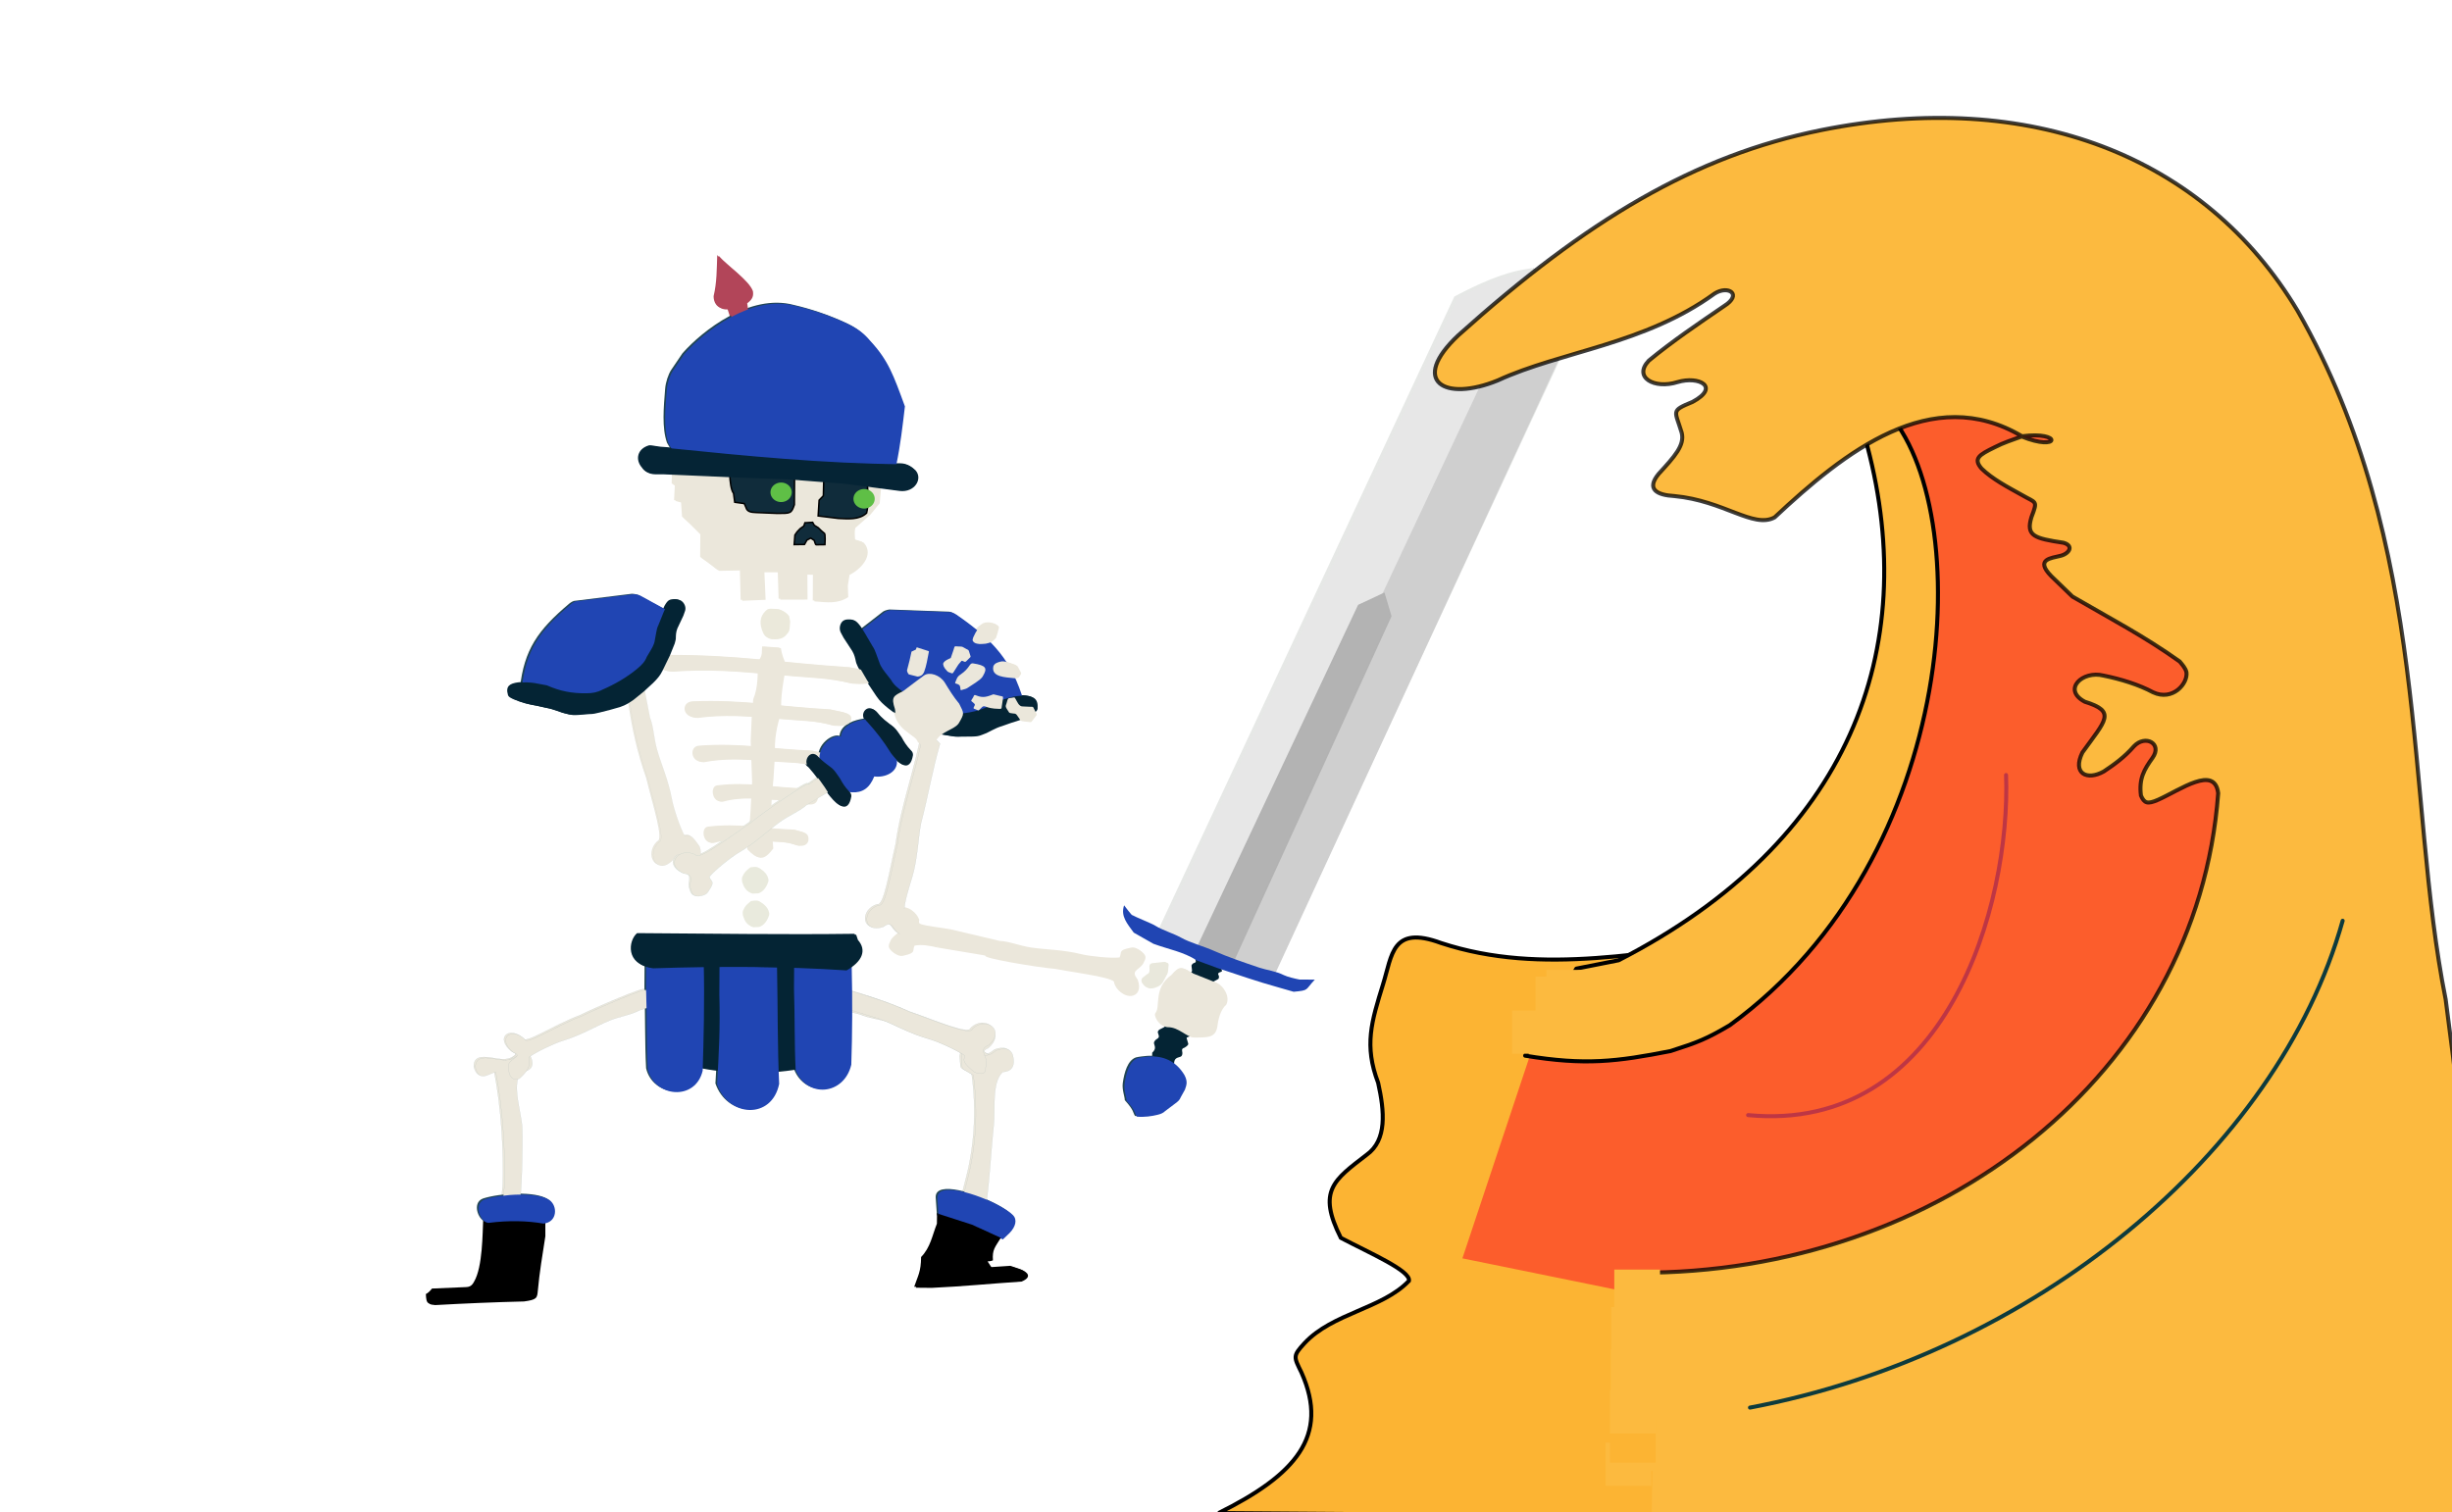 <?xml version="1.0" encoding="UTF-8" standalone="no"?>
<!-- Created with Inkscape (http://www.inkscape.org/) -->

<svg
   width="1613"
   height="995"
   viewBox="0 0 1613 995"
   version="1.1"
   id="SVGRoot"
   sodipodi:docname="j.svg"
   inkscape:version="1.1.2 (0a00cf5339, 2022-02-04)"
   inkscape:export-filename="/home/ciro/Desktop/david/Enemi/DefensaEnemigo/1.png"
   inkscape:export-xdpi="96"
   inkscape:export-ydpi="96"
   xmlns:inkscape="http://www.inkscape.org/namespaces/inkscape"
   xmlns:sodipodi="http://sodipodi.sourceforge.net/DTD/sodipodi-0.dtd"
   xmlns="http://www.w3.org/2000/svg"
   xmlns:svg="http://www.w3.org/2000/svg">
  <sodipodi:namedview
     id="namedview1048"
     pagecolor="#505050"
     bordercolor="#eeeeee"
     borderopacity="1"
     inkscape:pageshadow="0"
     inkscape:pageopacity="0"
     inkscape:pagecheckerboard="0"
     inkscape:document-units="px"
     showgrid="false"
     inkscape:zoom="0.91912893"
     inkscape:cx="1143.474"
     inkscape:cy="569.56101"
     inkscape:window-width="1920"
     inkscape:window-height="994"
     inkscape:window-x="0"
     inkscape:window-y="31"
     inkscape:window-maximized="1"
     inkscape:current-layer="layer1"
     inkscape:snap-global="false" />
  <defs
     id="defs1043" />
  <g
     inkscape:label="Capa 1"
     inkscape:groupmode="layer"
     id="layer1"
     transform="translate(269.771,104.785)">
    <path
       style="fill:#fcb433;fill-opacity:1;stroke:#000000;stroke-width:2.652;stroke-linecap:butt;stroke-linejoin:miter;stroke-miterlimit:4;stroke-dasharray:none;stroke-opacity:1"
       d="m 531.829,890.821 c 50.442,-25.083 73.219,-50.603 54.532,-92.501 -5.045,-10.306 -5.803,-10.809 2.001,-19.275 18.468,-19.862 51.216,-22.631 68.726,-41.038 1.209,-6.598 -25.343,-18.061 -44.817,-28.284 -15.658,-30.988 -4.536,-38.063 16.994,-54.664 13.547,-9.696 11.688,-28.617 7.545,-47.36 -9.345,-24.571 -4.39,-40.152 3.2,-64.752 6.065,-19.299 5.74,-39.201 38.151,-27.242 67.265,22.082 135.228,4.994 207.688,-2.13 63.453,-4.012 122.948,-22.143 179.982,-8.809 36.864,18.078 71.804,12.493 109.401,3.163 34.079,-13.247 51.166,-9.649 77.962,3.726 20.713,13.21 50.344,9.968 77.106,7.151 0.618,20.899 -1.073,66.398 0.64,85.436 1.199,99.599 13.079,186.099 12.909,292.478 z"
       id="path2309-6-8"
       sodipodi:nodetypes="ccccccccccccccccc" />
    <g
       id="g1307"
       transform="translate(-37.282,-0.94)">
      <g
         id="g187417"
         inkscape:transform-center-x="-14.496091"
         inkscape:transform-center-y="-61.254898"
         transform="matrix(-1,0,0,1,818.555,-0.693)">
        <path
           style="fill:#ebe7db;fill-opacity:1;stroke:#ebe7db;stroke-width:1px;stroke-linecap:butt;stroke-linejoin:miter;stroke-opacity:1"
           d="m 521.408,290.269 16.966,0.042 0.546,-17.967 10.875,-0.056 -0.785,18.136 14.34,0.604 0.477,-19.979 15.045,0.293 5.485,-4.234 5.604,-4.038 -0.127,-14.832 7.034,-7.018 5.014,-4.681 0.702,-9.796 4.517,-1.226 -0.494,-9.556 2.076,-1.283 -0.256,-9.76 -1.504,-15.982 -12.619,-14.288 -21.729,-7.644 -24.779,0.099 -30.027,0.154 -24.353,9.675 -15.144,8.626 -6.397,5.647 0.789,14.244 0.25,10.375 0.997,11.356 5.969,7.288 10.105,8.941 c 0.602,2.834 0.33,5.607 0.129,8.46 l -5.935,1.909 c -6.773,7.805 2.479,16.978 9.546,20.38 l 1.182,7.295 -0.25,7.425 c 6.794,4.298 13.554,3.173 21.231,2.595 l -0.108,-17.523 5.733,-0.118 z"
           id="path175894"
           sodipodi:nodetypes="cccccccccccccccccccccccccccccccccccccccc" />
        <path
           style="fill:#102c3b;fill-opacity:1;stroke:#000000;stroke-width:1px;stroke-linecap:butt;stroke-linejoin:miter;stroke-opacity:1"
           d="m 529.473,210.566 0.102,17.741 c 2.019,5.833 2.346,5.726 11.136,5.747 l 14.119,-0.583 c 3.287,-0.13 5.808,-0.493 6.553,-3.287 l 1.145,-2.598 6.274,-0.878 0.778,-5.864 c 1.714,-2.279 2.294,-7.711 2.517,-12.415 z"
           id="path177634"
           sodipodi:nodetypes="cccccccccc" />
        <path
           style="fill:#102c3b;fill-opacity:1;stroke:#000000;stroke-width:1px;stroke-linecap:butt;stroke-linejoin:miter;stroke-opacity:1"
           d="m 482.07,233.829 c 4.959,4.633 12.28,3.768 18.597,3.506 l 13.262,-1.619 -0.64,-10.371 -2.786,-2.906 -0.239,-9.753 -18.272,-0.473 c -4.467,0.284 -7.565,1.894 -10.539,3.551 -0.062,6.435 -0.924,11.84 0.616,18.064 z"
           id="path177638"
           sodipodi:nodetypes="ccccccccc" />
        <path
           style="fill:#5fbf46;fill-opacity:1;stroke:none;stroke-width:0.1;stroke-linecap:round;stroke-linejoin:round;stroke-miterlimit:4;stroke-dasharray:none;stroke-opacity:1;paint-order:stroke markers fill"
           id="path183547"
           sodipodi:type="arc"
           sodipodi:cx="538.29047"
           sodipodi:cy="220.16916"
           sodipodi:rx="6.9897614"
           sodipodi:ry="6.4238434"
           sodipodi:start="6.1987812"
           sodipodi:end="6.17775"
           sodipodi:open="true"
           sodipodi:arc-type="chord"
           d="m 545.255,219.628 a 6.99,6.424 0 0 1 -6.339,6.94 6.99,6.424 0 0 1 -7.584,-5.789 6.99,6.424 0 0 1 6.259,-7 6.99,6.424 0 0 1 7.65,5.716 z" />
        <path
           style="fill:#5fbf46;fill-opacity:1;stroke:none;stroke-width:0.1;stroke-linecap:round;stroke-linejoin:round;stroke-miterlimit:4;stroke-dasharray:none;stroke-opacity:1;paint-order:stroke markers fill"
           id="path183547-7"
           sodipodi:type="arc"
           sodipodi:cx="483.70508"
           sodipodi:cy="224.44733"
           sodipodi:rx="6.9897614"
           sodipodi:ry="6.4238434"
           sodipodi:start="6.1987812"
           sodipodi:end="6.17775"
           sodipodi:open="true"
           sodipodi:arc-type="chord"
           d="m 490.67,223.906 a 6.99,6.424 0 0 1 -6.339,6.94 6.99,6.424 0 0 1 -7.584,-5.789 6.99,6.424 0 0 1 6.259,-7 6.99,6.424 0 0 1 7.65,5.716 z" />
        <path
           style="fill:#102c3b;fill-opacity:1;stroke:#000000;stroke-width:1px;stroke-linecap:butt;stroke-linejoin:miter;stroke-opacity:1"
           d="m 509.506,247.451 2.282,-1.927 2.078,-2.043 2.624,-1.635 1.088,-1.927 5.06,0.294 0.688,2.128 2.479,1.773 1.958,2.07 1.45,2.1 0.485,6.297 -6.776,-0.094 -1.608,-2.877 -2.522,-1.296 -2.296,1.521 c 0,0 -0.789,2.86 -1.193,2.857 -0.931,-0.006 -5.834,-0.078 -5.834,-0.078 -0.221,-2.91 -0.151,-4.259 0.039,-7.163 z"
           id="path185117"
           sodipodi:nodetypes="cccccccccccccccscc" />
      </g>
      <path
         style="fill:#ebe7db;fill-opacity:1;stroke:#a7b5b5;stroke-width:0.1;stroke-linecap:butt;stroke-linejoin:miter;stroke-miterlimit:4;stroke-dasharray:none;stroke-opacity:1"
         d="m 327.341,550.931 c -2.91,-3.007 32.482,9.529 43.12,13.928 18.005,5.377 37.202,16.811 38.111,12.397 8.357,-7.957 18.497,-1.339 7.885,7.963 -8.132,3.405 6.059,3.559 3.381,10.402 0.551,4.043 -2.335,7.822 -6.652,6.126 -7.596,-5.737 -7.565,-9.668 -6.78,-12.885 -4.314,-2.945 -17.246,-8.018 -22.96,-9.362 -12.022,-2.828 -21.823,-7.904 -30.997,-10.996 -7.233,-2.438 -14.33,-2.835 -20.077,-5.479 l -32.019,-7.914 -3.602,-13.882 z"
         id="path1168-3"
         sodipodi:nodetypes="cccccccsscccc"
         inkscape:transform-center-x="-53.492885"
         inkscape:transform-center-y="24.240348" />
      <path
         style="fill:#ebe7db;fill-opacity:1;stroke:#a7b5b5;stroke-width:0.05;stroke-linecap:butt;stroke-linejoin:miter;stroke-miterlimit:4;stroke-dasharray:none;stroke-opacity:1"
         d="m 192.621,407.909 c 4.656,18.981 11.902,41.079 7.259,41.836 -8.717,8.36 -0.99,22.246 9.246,11.595 3.968,-8.321 6.917,1.24 14.179,-1.254 4.179,0.748 4.884,-2.913 3.343,-7.481 -5.574,-8.157 -6.288,-7.476 -9.677,-6.797 -2.84,-4.619 -7.444,-18.305 -8.545,-24.313 -2.315,-12.641 -7.087,-23.066 -9.826,-32.752 -2.16,-7.637 -2.202,-15.044 -4.654,-21.143 l -6.565,-33.684 -14.26,-4.348 7.922,30.072 c 2.491,16.737 5.835,31.942 11.576,48.27 z"
         id="path1168-3-6-3"
         sodipodi:nodetypes="ccccccssccccc" />
      <path
         style="fill:#ebe7db;fill-opacity:1;stroke:#a6b4b5;stroke-width:0.1;stroke-linecap:butt;stroke-linejoin:miter;stroke-miterlimit:4;stroke-dasharray:none;stroke-opacity:0.94"
         d="m 414.907,685.461 c 1.206,4.305 3.814,-37.412 5.236,-49.625 1.116,-10.429 -1.51,-27.752 5.811,-34.912 5.582,-0.255 8.6,-3.511 6.735,-11.015 -1.881,-5.891 -7.853,-4.248 -10.892,-3.206 -7.07,5.717 -8.768,2.37 -16.155,1.193 -4.2,-0.619 -6.232,-1.651 -6.887,3.257 1.28,10.108 -1.38,5.862 7.978,11.866 3.298,24.421 1.594,47.994 -3.985,69.104 l -5.198,20.436 13.152,13.53 z"
         id="path1168-7-0"
         sodipodi:nodetypes="cccccccccccc"
         inkscape:transform-center-x="-0.4104852"
         inkscape:transform-center-y="50.982194" />
      <path
         style="fill:#ebe7db;fill-opacity:1;stroke:#a7b5b5;stroke-width:0.1;stroke-linecap:butt;stroke-linejoin:miter;stroke-miterlimit:4;stroke-dasharray:none;stroke-opacity:1"
         d="m 365.188,561.529 c 18.459,6.417 39.837,15.807 40.875,10.987 8.804,-8.495 22.038,0.743 10.877,10.651 -8.468,3.505 0.793,7.372 -2.125,14.807 0.478,4.453 -3.183,4.901 -7.599,2.916 -7.71,-6.515 -6.992,-7.211 -6.109,-10.719 -4.385,-3.356 -17.617,-9.295 -23.484,-10.933 -12.343,-3.448 -22.343,-9.3 -31.741,-12.956 -17.989,-5.674 -34.666,-10.699 -53.461,-16.191 l -3.405,-15.341 c 25.079,10.705 51.309,15.348 76.173,26.781 z"
         id="path1168-3-6-6"
         sodipodi:nodetypes="ccccccscccc"
         inkscape:transform-center-x="-62.74859"
         inkscape:transform-center-y="25.898264" />
      <path
         style="fill:#204554;fill-opacity:1;stroke:none;stroke-width:1px;stroke-linecap:butt;stroke-linejoin:miter;stroke-opacity:1"
         d="m 383.857,695.812 -0.825,-11.89 c -0.035,-2.905 1.682,-4.503 4.505,-5.103 11.021,-2.341 37.712,8.922 45.205,16.247 2.97,2.903 1.864,7.641 -2.158,11.764 l -4.45,4.256 -17.946,-8.371 -11.09,-2.936 z"
         id="path19826-1"
         sodipodi:nodetypes="ccssccccc" />
      <path
         style="fill:#000000;fill-opacity:1;stroke:none;stroke-width:1px;stroke-linecap:butt;stroke-linejoin:miter;stroke-opacity:1"
         d="m 383.913,694.311 -0.074,7.028 c -3.045,7.553 -4.197,15.638 -10.404,21.927 -0.072,9.853 -2.15,12.425 -4.542,19.591 l 10.456,0.095 c 20.59,-0.929 38.551,-2.777 59.114,-4.138 7.577,-3.172 3.407,-6.562 -0.53,-7.802 l -5.8,-1.947 -13.162,0.883 -2.887,-4.421 c 0,0 2.402,-0.047 3.514,-0.686 -0.528,-7.081 1.398,-8.628 5.189,-14.783 l -18.726,-8.606 z"
         id="path24776-5"
         sodipodi:nodetypes="cccccccccccccc" />
      <path
         style="fill:#ebe7db;fill-opacity:1;stroke:#a6b4b5;stroke-width:0.1;stroke-linecap:butt;stroke-linejoin:miter;stroke-miterlimit:4;stroke-dasharray:none;stroke-opacity:0.94"
         d="m 107.755,685.774 c 1.785,4.004 2.584,-35.598 2.234,-47.741 -0.395,-10.354 -7.167,-28.513 -1.06,-36.682 5.396,-1.151 9.626,-3.129 6.746,-10.147 -2.667,-5.443 -5.488,-3.334 -8.297,-1.826 -6.068,6.72 -14.225,2.247 -21.581,2.294 -4.175,0.075 -6.682,1.497 -6.622,6.391 2.681,9.653 8.132,4.172 13.338,2.839 4.73,23.501 6.472,54.026 5.702,75.339 l -2.156,20.776 14.72,11.072 z"
         id="path1168-9"
         sodipodi:nodetypes="cccccccccccc"
         inkscape:transform-center-x="0.99156498"
         inkscape:transform-center-y="56.906933" />
      <path
         style="fill:#ebe7db;fill-opacity:1;stroke:#a7b5b5;stroke-width:0.1;stroke-linecap:butt;stroke-linejoin:miter;stroke-miterlimit:4;stroke-dasharray:none;stroke-opacity:1"
         d="m 191.276,547.392 c 2.75,-3.315 -31.966,11.67 -42.368,16.839 -17.714,6.569 -36.3,19.582 -37.442,14.974 -8.774,-7.968 -18.561,-0.485 -7.462,8.787 8.308,3.181 -5.869,4.055 -2.831,11.133 -0.338,4.288 2.748,8.127 6.972,6.123 7.29,-6.427 7.052,-10.569 6.097,-13.92 4.156,-3.32 16.816,-9.315 22.457,-11.017 11.868,-3.582 21.398,-9.424 30.405,-13.142 7.102,-2.932 14.175,-3.705 19.78,-6.78 l 31.589,-9.945 2.868,-14.812 z"
         id="path1168-3-4"
         sodipodi:nodetypes="cccccccsscccc"
         inkscape:transform-center-x="52.840166"
         inkscape:transform-center-y="28.08526" />
      <path
         style="fill:#000000;fill-opacity:1;stroke:none;stroke-width:1px;stroke-linecap:butt;stroke-linejoin:miter;stroke-opacity:1"
         d="m 85.393,697.909 c -0.479,9.656 -0.322,31.865 -6.011,41.559 -1.404,2.653 -2.804,3.537 -5.555,3.602 l -22.136,0.947 c -1.341,1.707 -2.685,2.99 -4.034,3.626 0.283,6.445 1.213,6.238 5.075,6.642 19.468,-1.092 38.914,-1.924 58.44,-2.391 8.601,-1.177 8.597,-2.279 9.067,-7.29 1.053,-11.744 2.989,-23.098 4.929,-35.622 l 3.2e-4,-10.488 -18.384,-0.321 -17.388,0.728 z"
         id="path31520-9"
         sodipodi:nodetypes="ccccccccccccc" />
      <path
         style="fill:#204554;fill-opacity:1;stroke:none;stroke-width:1px;stroke-linecap:butt;stroke-linejoin:miter;stroke-opacity:1"
         d="m 123.906,700.654 c 9.231,-0.837 9.48,-11.642 3.96,-15.457 -8.106,-5.391 -31.014,-4.076 -42.521,-0.471 -8.086,2.878 -2.687,15.843 2.706,15.444 12.9,-1.663 25.379,-1.358 35.855,0.484 z"
         id="path19826-5-0"
         sodipodi:nodetypes="ccccc" />
      <g
         id="g43529"
         transform="matrix(-1,0,0,1,839.27,-0.871)">
        <path
           style="fill:#042434;fill-opacity:1;stroke:none;stroke-width:1px;stroke-linecap:butt;stroke-linejoin:miter;stroke-opacity:1"
           d="m 515.735,531.778 0.741,58.157 c 28.229,16.183 92.27,17.174 123.968,-0.33 l 1.274,-57.632 c -43.234,-1.153 -84.801,-0.802 -125.982,-0.196 z"
           id="path37164"
           sodipodi:nodetypes="ccccc" />
        <path
           style="fill:#204554;fill-opacity:1;stroke:none;stroke-width:1px;stroke-linecap:butt;stroke-linejoin:miter;stroke-opacity:1"
           d="m 512.587,531.565 c -0.552,22.996 -0.42,45.166 0.254,65.424 4.803,20.253 29.221,22.123 36.581,3.615 0.912,-16.868 0.477,-35.114 1.117,-53.575 l -0.107,-16.078 z"
           id="path38705"
           sodipodi:nodetypes="cccccc" />
        <path
           style="fill:#204554;fill-opacity:1;stroke:none;stroke-width:1px;stroke-linecap:butt;stroke-linejoin:miter;stroke-opacity:1"
           d="m 561.698,532.843 c -0.552,26.928 -0.261,53.039 -1.408,76.759 4.803,23.716 33.48,21.99 40.84,0.318 -1.145,-19.752 -2.12,-37.353 -1.479,-58.97 l -0.107,-18.826 z"
           id="path38705-5"
           sodipodi:nodetypes="cccccc" />
        <path
           style="fill:#204554;fill-opacity:1;stroke:none;stroke-width:1px;stroke-linecap:butt;stroke-linejoin:miter;stroke-opacity:1"
           d="m 609.899,530.914 c -0.552,22.996 0.042,49.793 0.716,70.05 4.803,20.253 31.813,17.497 36.119,-1.011 0.912,-16.868 0.477,-35.114 1.117,-53.575 l -0.107,-16.078 z"
           id="path38705-6"
           sodipodi:nodetypes="cccccc" />
        <path
           style="fill:#042434;fill-opacity:1;stroke:none;stroke-width:1px;stroke-linecap:butt;stroke-linejoin:miter;stroke-opacity:1"
           d="m 509.631,511.463 -1.152,3.443 c -6.103,6.952 -2.626,14.336 7.468,20.036 41.44,-2.748 83.366,-2.786 127.227,-1.383 17.148,-1.881 15.351,-17.614 9.493,-22.536 -49.288,0.297 -96.863,1.05 -143.036,0.44 z"
           id="path36236"
           sodipodi:nodetypes="cccccc" />
      </g>
      <path
         style="fill:#e9eadd;fill-opacity:1;stroke:none;stroke-width:0.1;stroke-linecap:butt;stroke-linejoin:miter;stroke-miterlimit:4;stroke-dasharray:none;stroke-opacity:1"
         d="m 266.818,489.144 c 2.847,1.944 4.808,3.597 5.546,6.938 0.206,0.687 0.08,1.214 -0.089,1.893 -1.2,3.44 -3.039,6.29 -6.414,7.518 l -3.96,0.178 c -3.287,-1.174 -4.572,-3.697 -5.673,-7.066 -0.122,-0.702 -0.276,-2.465 0.019,-3.164 1.447,-3.322 2.39,-4.015 5.355,-6.44 1.695,-0.106 3.252,-0.702 5.215,0.144 z"
         id="path43748"
         sodipodi:nodetypes="cccccccccc" />
      <path
         style="fill:#e9eadd;fill-opacity:1;stroke:none;stroke-width:0.1;stroke-linecap:butt;stroke-linejoin:miter;stroke-miterlimit:4;stroke-dasharray:none;stroke-opacity:1"
         d="m 266.312,467.013 c 2.847,1.944 4.808,3.597 5.546,6.938 0.206,0.687 0.08,1.214 -0.089,1.893 -1.2,3.44 -3.039,6.29 -6.414,7.518 l -3.96,0.178 c -3.287,-1.174 -4.572,-3.697 -5.673,-7.066 -0.122,-0.702 -0.276,-2.465 0.019,-3.164 1.447,-3.322 2.39,-4.015 5.355,-6.44 1.695,-0.106 3.252,-0.702 5.215,0.144 z"
         id="path43748-2"
         sodipodi:nodetypes="cccccccccc" />
      <path
         style="fill:#ebe7db;fill-opacity:1;stroke:#a7b5b5;stroke-width:0.1;stroke-linecap:butt;stroke-linejoin:miter;stroke-miterlimit:4;stroke-dasharray:none;stroke-opacity:1"
         d="m 356.699,451.494 c -4.311,18.599 -7.731,41.077 -12.13,39.641 -11.329,3.336 -10.698,18.891 2.973,14.249 7.153,-5.444 5.509,4.198 12.971,5.305 3.329,2.535 8.089,-0.33 8.759,-4.995 -1.277,-9.605 -4.728,-9.335 -7.996,-10.273 -0.446,-5.296 3.57,-17.295 5.262,-23.014 3.559,-12.033 3.849,-25.484 5.73,-35.139 4.665,-17.847 7.317,-34.019 12.542,-52.459 l -10.566,-10.212 c -4.261,26.221 -13.978,50.506 -17.544,76.895 z"
         id="path1168-3-6-2"
         sodipodi:nodetypes="ccccccscccc"
         inkscape:transform-center-x="18.01484"
         inkscape:transform-center-y="61.974975" />
      <g
         id="g119813"
         inkscape:transform-center-x="-7.6687217"
         inkscape:transform-center-y="-84.072059"
         transform="matrix(-0.993,0.121,0.121,0.993,786.437,-66.463)">
        <g
           id="g68903">
          <path
             style="fill:#ebe7db;fill-opacity:1;stroke:none;stroke-width:0.1;stroke-linecap:butt;stroke-linejoin:miter;stroke-miterlimit:4;stroke-dasharray:none;stroke-opacity:1"
             d="m 554.381,444.531 c 21.692,-3.283 34.916,-8.749 55.937,-8.749 4.671,0.147 4.618,10.244 -1.167,10.733 -10.668,-1.596 -19.807,0.072 -30.166,2.166 -13.487,2.75 -17.235,2.24 -25.275,6.369 -2.942,0.583 -5.557,0.477 -6.857,-2.4 -1.473,-5.804 2.79,-5.868 7.528,-8.119 z"
             id="path61863"
             sodipodi:nodetypes="ccccccc" />
          <path
             style="fill:#ebe7db;fill-opacity:1;stroke:none;stroke-width:0.1;stroke-linecap:butt;stroke-linejoin:miter;stroke-miterlimit:4;stroke-dasharray:none;stroke-opacity:1"
             d="m 545.081,418.297 c 21.692,-3.283 34.916,-8.749 55.937,-8.749 4.671,0.147 4.618,10.244 -1.167,10.733 -10.668,-1.596 -19.807,0.072 -30.166,2.166 -13.487,2.75 -17.235,2.24 -25.275,6.369 -2.942,0.583 -5.557,0.477 -6.857,-2.4 -1.473,-5.804 2.79,-5.868 7.528,-8.119 z"
             id="path61863-9"
             sodipodi:nodetypes="ccccccc" />
          <path
             style="fill:#ebe7db;fill-opacity:1;stroke:none;stroke-width:0.1;stroke-linecap:butt;stroke-linejoin:miter;stroke-miterlimit:4;stroke-dasharray:none;stroke-opacity:1"
             d="m 536.168,394.373 c 28.577,-4.622 45.838,-10.9 73.679,-12.201 6.194,-0.142 6.595,9.947 -1.045,10.794 -14.204,-0.934 -26.231,1.298 -39.853,4.03 -17.735,3.581 -22.723,3.304 -33.18,7.926 -3.87,0.765 -7.338,0.82 -9.193,-1.973 -2.222,-5.707 3.421,-6.035 9.592,-8.576 z"
             id="path61863-1"
             sodipodi:nodetypes="ccccccc" />
          <path
             style="fill:#ebe7db;fill-opacity:1;stroke:none;stroke-width:0.1;stroke-linecap:butt;stroke-linejoin:miter;stroke-miterlimit:4;stroke-dasharray:none;stroke-opacity:1"
             d="m 521.15,368.888 c 34.59,-6.166 55.391,-13.378 89.174,-16.182 7.519,-0.477 8.27,9.593 -0.988,10.852 -17.276,-0.167 -31.827,2.715 -48.301,6.183 -21.448,4.54 -27.513,4.532 -40.094,9.72 -4.68,0.974 -8.891,1.217 -11.218,-1.477 -2.848,-5.588 3.998,-6.221 11.427,-9.096 z"
             id="path61863-2"
             sodipodi:nodetypes="ccccccc" />
          <path
             style="fill:#ebe7db;fill-opacity:1;stroke:none;stroke-width:0.1;stroke-linecap:butt;stroke-linejoin:miter;stroke-miterlimit:4;stroke-dasharray:none;stroke-opacity:1"
             d="m 505.342,342.851 c 45.494,-8.568 72.668,-17.22 117.268,-22.375 9.935,-1 11.458,9.003 -0.738,10.906 -22.893,1.038 -42.015,4.929 -63.654,9.541 -28.172,6.028 -36.206,6.444 -52.597,12.501 -6.148,1.299 -11.714,1.835 -14.937,-0.693 -4.066,-5.381 4.969,-6.491 14.658,-9.88 z"
             id="path61863-2-7"
             sodipodi:nodetypes="ccccccc" />
          <path
             style="fill:#ebe7db;fill-opacity:1;stroke:none;stroke-width:0.1;stroke-linecap:butt;stroke-linejoin:miter;stroke-miterlimit:4;stroke-dasharray:none;stroke-opacity:1"
             d="m 547.258,336.201 c 1.001,-3.477 2.113,-6.764 2.27,-11.697 l 10.919,-2.136 c 0.836,2.684 0.027,6.124 4,9.433 1.217,8.328 1.779,16.822 6.063,24.356 l 2.63,12.863 2.362,14.238 1.122,12.814 1.183,13.869 1.83,10.333 c 1.817,11.306 4.584,24.022 6.741,33.349 -6.029,7.884 -8.828,8.503 -16.009,1.243 -0.755,-17.369 -0.321,-21.923 -5.68,-45.641 l -3.055,-16.542 c -0.532,-8.688 -3.123,-17.376 -7.282,-26.064 -0.671,-10.613 -3.887,-20.395 -7.093,-30.42 z"
             id="path50785"
             sodipodi:nodetypes="cccccccccccccccc" />
        </g>
        <g
           id="g119506">
          <path
             style="fill:#204554;fill-opacity:1;stroke:none;stroke-width:1px;stroke-linecap:butt;stroke-linejoin:miter;stroke-opacity:1"
             d="m 618.73,292.286 17.604,-12.627 c 1.299,-1.147 3.276,-1.706 5.008,-2.001 l 37.712,0.059 c 0.815,-0.18 2.754,0.603 3.939,1.373 22.756,14.863 33.119,26.646 38.868,50.934 l -17.973,8.798 -16.71,5.533 c -2.776,1.265 -5.846,1.725 -8.633,1.78 C 643.096,339.944 628.084,323.589 618.73,292.286 Z"
             id="path104863"
             sodipodi:nodetypes="ccccccccccc" />
          <path
             style="fill:#042434;fill-opacity:1;stroke:none;stroke-width:1px;stroke-linecap:butt;stroke-linejoin:miter;stroke-opacity:1"
             d="m 610.602,295.621 -1.445,-2.905 c -0.887,-1.76 -0.66,-4.153 0.852,-6.193 1.075,-1.315 2.042,-1.591 3.225,-1.911 4.062,-0.462 4.996,-0.166 7.771,3.5 l 2.258,3.735 4.439,8.05 c 0.904,1.306 1.384,2.718 1.85,4.211 l 1.645,5.273 c 0.325,1.424 1.107,2.812 1.804,3.892 1.438,2.217 3.244,4.251 4.809,6.405 1.538,3.016 4.211,4.999 6.695,6.639 7.781,5.12 16.604,8.775 24.853,11.198 3.56,1.391 6.82,1.504 10.306,1.135 9.936,-1.059 17.369,-3.468 25.597,-8.368 l 8.018,-2.517 c 2.698,-0.74 6.371,-1.344 9.301,-1.32 5.603,0.062 8.671,1.43 7.722,7.358 -0.131,1.547 -2.26,2.67 -3.566,3.459 -4.954,2.829 -8.456,4.12 -14.052,5.806 l -2.09,0.742 -3.962,1.407 c -2.244,0.648 -4.331,1.599 -6.415,2.626 l -3.813,1.878 c -1.918,0.663 -4.016,1.735 -5.884,2.047 -1.124,0.185 -2.292,0.311 -3.439,0.361 l -7.372,0.32 c -2.313,0.31 -4.538,0.057 -6.826,-0.236 l -6.808,-0.87 -6.869,-1.076 c -4.282,-0.879 -6.702,-2.251 -9.484,-3.681 l -7.407,-4.658 -6.649,-4.788 c -2.776,-2.195 -5.012,-4.028 -6.953,-7.04 l -6.255,-9.706 -3.996,-7.267 c -0.23,-0.78 -0.959,-2.113 -1.121,-3.173 -0.308,-2.125 -0.568,-4.241 -1.842,-6.524 z"
             id="path106437"
             sodipodi:nodetypes="ccccccccccccccccccccccccccccccccccccccc" />
        </g>
        <g
           id="g119506-6"
           transform="matrix(-1.018,0.16,0.048,1.098,1114.06,-99.072)"
           style="stroke-width:0.943">
          <path
             style="fill:#204554;fill-opacity:1;stroke:none;stroke-width:0.943px;stroke-linecap:butt;stroke-linejoin:miter;stroke-opacity:1"
             d="m 618.73,292.286 17.604,-12.627 c 1.299,-1.147 3.276,-1.706 5.008,-2.001 l 37.712,0.059 c 0.815,-0.18 2.754,0.603 3.939,1.373 22.756,14.863 33.119,26.646 38.868,50.934 l -17.973,8.798 -16.71,5.533 c -2.776,1.265 -5.846,1.725 -8.633,1.78 C 643.096,339.944 628.084,323.589 618.73,292.286 Z"
             id="path104863-0"
             sodipodi:nodetypes="ccccccccccc" />
          <path
             style="fill:#042434;fill-opacity:1;stroke:none;stroke-width:0.943px;stroke-linecap:butt;stroke-linejoin:miter;stroke-opacity:1"
             d="m 610.602,295.621 -1.445,-2.905 c -0.887,-1.76 -0.66,-4.153 0.852,-6.193 1.075,-1.315 2.042,-1.591 3.225,-1.911 4.062,-0.462 4.996,-0.166 7.771,3.5 l 2.258,3.735 4.439,8.05 c 0.904,1.306 1.384,2.718 1.85,4.211 l 1.645,5.273 c 0.325,1.424 1.107,2.812 1.804,3.892 1.438,2.217 3.244,4.251 4.809,6.405 1.538,3.016 4.211,4.999 6.695,6.639 7.781,5.12 16.604,8.775 24.853,11.198 3.56,1.391 6.82,1.504 10.306,1.135 9.936,-1.059 17.369,-3.468 25.597,-8.368 l 8.018,-2.517 c 2.698,-0.74 6.371,-1.344 9.301,-1.32 5.603,0.062 8.671,1.43 7.722,7.358 -0.131,1.547 -2.26,2.67 -3.566,3.459 -4.954,2.829 -8.456,4.12 -14.052,5.806 l -2.09,0.742 -3.962,1.407 c -2.244,0.648 -4.331,1.599 -6.415,2.626 l -3.813,1.878 c -1.918,0.663 -4.016,1.735 -5.884,2.047 -1.124,0.185 -2.292,0.311 -3.439,0.361 l -7.372,0.32 c -2.313,0.31 -4.538,0.057 -6.826,-0.236 l -6.808,-0.87 -6.869,-1.076 c -4.282,-0.879 -6.702,-2.251 -9.484,-3.681 l -7.407,-4.658 -6.649,-4.788 c -2.776,-2.195 -5.012,-4.028 -6.953,-7.04 l -6.255,-9.706 -3.996,-7.267 c -0.23,-0.78 -0.959,-2.113 -1.121,-3.173 -0.308,-2.125 -0.568,-4.241 -1.842,-6.524 z"
             id="path106437-6"
             sodipodi:nodetypes="ccccccccccccccccccccccccccccccccccccccc" />
        </g>
      </g>
      <g
         id="g121151"
         inkscape:transform-center-x="-105.84443"
         inkscape:transform-center-y="-72.442199"
         transform="matrix(-0.974,-0.226,-0.226,0.974,884.866,157.252)">
        <path
           style="fill:#ebe7db;fill-opacity:1;stroke:#91b5b5;stroke-width:0.1;stroke-linecap:butt;stroke-linejoin:miter;stroke-miterlimit:4;stroke-dasharray:none;stroke-opacity:0.712"
           d="m 513.654,380.623 c -0.999,-4.147 24.751,24.263 31.826,33.582 13.046,13.94 27.263,31.683 30.352,28.237 11.34,-2.754 18.548,10.67 5.057,13.718 -0.471,0.091 -0.955,0.059 -1.4,0.016 -6.817,-0.452 -2.964,5.293 -6.268,9.746 -0.555,0.835 -0.781,1.515 -1.729,2.279 -2.079,1.834 -6.825,-0.38 -8.546,-2.355 -0.503,-0.582 -0.714,-1.298 -0.976,-1.949 -3.116,-7.899 -0.181,-6.113 1.548,-9.377 -2.266,-4.807 -11.009,-15.893 -15.337,-19.996 -9.107,-8.633 -15.094,-18.125 -21.558,-25.54 -5.097,-5.847 -11.132,-9.815 -14.816,-15.087 l -24.055,-23.331 4.032,-14.131 z"
           id="path1168-3-6-9"
           sodipodi:nodetypes="ccccccccccsscccc" />
        <g
           id="g99514">
          <g
             id="g87246">
            <path
               style="fill:#ebe7db;fill-opacity:1;stroke:none;stroke-width:1px;stroke-linecap:butt;stroke-linejoin:miter;stroke-opacity:1"
               d="m 426.616,318.996 c -2.28,-7.408 -1.967,-6.971 2.68,-12.632 4.473,-3.368 8.375,-7.297 12.277,-11.282 4.329,-4.298 11.528,-4.817 14.449,-1.537 3.243,3.859 6.807,8.015 11.076,13.208 5.489,4.468 6.863,5.553 2.522,12.656 -4.481,14.195 -17.383,13.095 -20.431,17.726 -0.917,2.055 -9.251,0.596 -10.684,-3.848 -2.161,-6.724 -10.128,-9.557 -11.889,-14.291 z"
               id="path68938"
               sodipodi:nodetypes="ccccccccc" />
            <path
               style="fill:#ebe7db;fill-opacity:1;stroke:none;stroke-width:0.3;stroke-linecap:butt;stroke-linejoin:miter;stroke-miterlimit:4;stroke-dasharray:none;stroke-opacity:1"
               d="m 457.247,277.198 7.618,-0.618 0.247,1.624 2.447,1.92 c -0.138,4.039 -0.064,8.068 0.085,12.102 0.22,1.212 -1.081,2.366 -1.729,2.897 l -5.878,0.109 c -2.172,-0.61 -3.286,-2.063 -3.579,-4.002 -0.575,-4.283 -0.197,-8.65 -0.064,-12.97 -0.017,-0.9 -0.055,-0.988 0.854,-1.062 z"
               id="path71769"
               sodipodi:nodetypes="cccccccccc" />
            <path
               style="fill:#ebe7db;fill-opacity:1;stroke:none;stroke-width:0.1;stroke-linecap:butt;stroke-linejoin:miter;stroke-miterlimit:4;stroke-dasharray:none;stroke-opacity:1"
               d="m 430.649,277.497 -1.326,-2.117 c -0.554,-0.702 -0.43,-0.825 -0.005,-1.543 l 1.528,-2.581 c 0.393,-0.805 1.295,-0.793 2.11,-1.029 l 1.932,-0.559 c 1.075,-0.455 2.158,-0.041 3.263,0.15 l 1.495,0.258 c 1.45,0.029 1.086,1.149 1.211,2.375 l 0.607,5.94 c 1.605,1.228 3.281,2.433 3.886,3.983 0.418,0.921 -0.247,1.774 -0.663,2.474 -0.638,0.852 -1.532,1.571 -2.545,2.227 -0.867,0.703 -1.604,0.758 -2.712,0.851 -1.403,0.217 -1.478,0.225 -1.92,-1.038 l -1.548,-4.419 c -0.202,-0.774 -0.572,-1.459 -0.942,-2.16 l -0.615,-1.167 c -0.333,-0.883 -0.627,-0.667 -1.483,-0.544 -1.463,0.372 -1.526,0.092 -2.274,-1.102 z"
               id="path73115"
               sodipodi:nodetypes="ccccccccccccccccccccc" />
            <path
               style="fill:#ebe7db;fill-opacity:1;stroke:none;stroke-width:1px;stroke-linecap:butt;stroke-linejoin:miter;stroke-opacity:1"
               d="m 415.108,251.891 c 0.004,2.533 0.127,4.771 0.333,6.807 1.457,2.958 2.914,4.053 5.752,5.304 1.468,0.561 2.649,0.789 3.94,1.145 1.043,0.115 2.243,0.233 3.28,-0.066 l 1.151,-0.615 c 0.852,-0.64 0.636,-1.634 0.577,-2.574 -0.955,-4.594 -1.379,-6.442 -5.279,-10.329 -3.057,-2.408 -9.872,-1.938 -9.753,0.328 z"
               id="path75677"
               sodipodi:nodetypes="ccccccccc" />
            <path
               style="fill:#ebe7db;fill-opacity:1;stroke:none;stroke-width:1px;stroke-linecap:butt;stroke-linejoin:miter;stroke-opacity:1"
               d="m 421.917,290.53 3.967,4.136 c 0.88,1.134 2.127,1.656 3.357,2.334 1.215,0.85 1.201,0.453 1.557,-0.67 0.646,-1.867 1.217,-2.201 3.2,-2.321 1.076,0.014 1.036,-0.056 0.873,-1.126 l -0.244,-1.6 c -0.286,-1.79 -0.787,-2.634 -1.843,-3.735 -5.239,-5.685 -3.863,-8.588 -6.204,-9.035 -9.023,-0.682 -10.128,0.954 -8.501,6.309 0.527,2.3 2.277,3.856 3.838,5.708 z"
               id="path77935"
               sodipodi:nodetypes="ccccccccccc" />
            <path
               style="fill:#ebe7db;fill-opacity:1;stroke:none;stroke-width:1px;stroke-linecap:butt;stroke-linejoin:miter;stroke-opacity:1"
               d="m 394.827,276.637 1.715,-1.907 c 0.827,-1.205 1.339,-1.349 2.696,-1.489 l 4.727,-0.489 c 2.166,-0.187 3.62,-0.304 5.332,0.662 1.711,0.942 3.254,1.78 3.643,3.861 -0.058,7.466 -9.578,5.248 -15.216,4.588 -1.028,-0.048 -2.264,-0.571 -2.766,-1.183 l -0.553,-1.544 c -0.64,-1.317 -0.492,-1.483 0.422,-2.5 z"
               id="path77937"
               sodipodi:nodetypes="cccccccccc" />
            <path
               style="fill:#ebe7db;fill-opacity:1;stroke:none;stroke-width:1px;stroke-linecap:butt;stroke-linejoin:miter;stroke-opacity:1"
               d="m 401.98,296.5 -0.429,5.475 c -0.303,1.499 0.083,1.518 1.297,1.789 4.706,1.007 7.082,0.848 9.188,0.554 1.489,-0.054 1.679,0.254 2.421,1.431 l 0.8,1.27 c 0.476,0.937 0.587,0.915 1.554,0.743 l 1.418,-0.252 c 1.383,-0.153 1.304,-0.197 1.046,-1.48 -0.396,-1.431 -0.419,-1.532 0.812,-2.193 l 0.924,-0.497 c 1.088,-0.502 1.149,-0.498 0.775,-1.571 l -0.561,-1.611 c -0.229,-1.854 -0.492,-1.801 -2.019,-1.543 -4.405,0.625 -6.534,-0.657 -10.491,-3.333 l -4.421,0.051 c -1.601,0.026 -2.189,-0.449 -2.315,1.169 z"
               id="path77939"
               sodipodi:nodetypes="ccccccccccccccccc" />
            <path
               style="fill:#ebe7db;fill-opacity:1;stroke:none;stroke-width:1px;stroke-linecap:butt;stroke-linejoin:miter;stroke-opacity:1"
               d="m 390.514,305.183 -2.193,1.986 c -1.083,1.279 -1.626,1.138 -3.187,0.958 l -3.45,-0.397 c -1.378,0.003 -1.425,-0.329 -1.943,-1.507 l -1.367,-3.109 c -0.765,-1.307 -0.424,-1.491 0.481,-2.575 l 1.924,-2.303 c 0.707,-1.171 1.615,-0.591 2.815,-0.37 l 4.409,0.814 c 2.64,0.735 4.228,-2.119 6.001,-3.873 0.644,-0.769 0.747,-0.722 1.612,-0.361 l 1.002,0.418 c 1.606,0.573 2.163,0.572 2.248,2.195 l 0.117,2.24 c 0.318,1.857 0.066,2.294 -1.193,3.515 l -1.273,1.235 c -0.731,0.942 -1.213,0.768 -2.329,0.675 l -1.018,-0.084 c -1.254,-0.224 -1.769,-0.258 -2.654,0.544 z"
               id="path77941"
               sodipodi:nodetypes="cccccccccccccccccccc" />
          </g>
          <path
             style="fill:#204554;fill-opacity:1;stroke:none;stroke-width:1px;stroke-linecap:butt;stroke-linejoin:miter;stroke-opacity:1"
             d="m 460.895,351.458 c -3.129,8.058 5.201,13.656 11.951,14.211 1.285,8.208 5.071,12.297 11.941,13.505 2.663,0.563 4.382,0.027 5.55,-1.212 l 4.673,-4.455 c 1.329,-1.542 3.045,-2.508 4.743,-3.58 l 4.159,-2.628 c 1.066,-0.506 5.577,-2.296 6.254,-3.129 3.744,-10.598 -5.403,-19.739 -10.044,-19.063 0.977,-8.178 -7.951,-12.659 -13.113,-14.74 l -5.275,3.026 -10.357,6.919 -7.093,7.198 z"
             id="path90104"
             sodipodi:nodetypes="cccccccccccccc" />
          <path
             style="fill:#062332;fill-opacity:1;stroke:#062332;stroke-width:1px;stroke-linecap:butt;stroke-linejoin:miter;stroke-opacity:1"
             d="m 451.673,348.23 c 0.321,9.987 8.684,3.592 13.491,-0.254 6.801,-6.843 12.765,-11.616 19.96,-16.619 5.285,-2.66 1.761,-11.52 -4.651,-6.583 -3.697,2.997 -7.119,4.38 -12.541,6.799 -2.372,1.279 -4.081,3.252 -6.468,5.284 -2.186,2.548 -4.516,4.732 -7.444,6.717 -1.95,1.074 -2.534,2.008 -2.347,4.656 z"
             id="path87281"
             sodipodi:nodetypes="cccccccc" />
          <path
             style="fill:#062332;fill-opacity:1;stroke:#062332;stroke-width:1px;stroke-linecap:butt;stroke-linejoin:miter;stroke-opacity:1"
             d="m 485.043,383.818 c 0.321,9.987 8.684,3.592 13.491,-0.254 5.738,-5.773 10.88,-10.073 16.669,-14.281 5.475,-1.441 2.787,-12.082 -3.54,-7.311 -2.949,1.974 -6.011,3.248 -10.36,5.188 -2.372,1.279 -4.081,3.252 -6.468,5.284 -2.186,2.548 -4.516,4.732 -7.444,6.717 -1.95,1.074 -2.534,2.008 -2.347,4.656 z"
             id="path87281-0"
             sodipodi:nodetypes="cccccccc" />
        </g>
      </g>
      <path
         style="fill:#ebe9db;fill-opacity:1;stroke:none;stroke-width:1px;stroke-linecap:butt;stroke-linejoin:miter;stroke-opacity:1"
         d="m 285.53,300.917 0.703,3.586 -0.33,4.2 c -0.302,2.275 -0.471,2.562 -1.694,3.897 -2.557,3.803 -6.89,3.806 -10.47,3.528 -1.727,-0.406 -3.254,-1.322 -4.24,-3.612 -2.468,-5.526 -2.423,-10.42 1.55,-14.258 1.513,-1.664 2.509,-1.636 4.706,-1.525 l 3.986,0.202 c 2.982,1.094 4.3,2.135 5.79,3.983 z"
         id="path170497"
         sodipodi:nodetypes="cccccccccc" />
      <g
         id="g204254"
         inkscape:transform-center-x="-0.89340379"
         inkscape:transform-center-y="-66.074864"
         transform="matrix(-1,0,0,1,820.938,-5.045)">
        <path
           style="fill:#b24559;fill-opacity:1;stroke:none;stroke-width:1px;stroke-linecap:butt;stroke-linejoin:miter;stroke-opacity:1"
           d="m 563.019,108.198 6.691,3.037 3.603,-1.981 1.661,-5.141 c 7.19,0.813 9.053,-4.312 9.023,-8.03 -2.177,-9.137 -2.037,-17.723 -2.381,-27.045 -5.661,6.498 -19.896,16.005 -22.391,23.101 -0.408,2.69 -0.179,5.179 3.762,8.002 l -0.597,4.013 z"
           id="path200411"
           sodipodi:nodetypes="cccccccccc" />
        <path
           style="fill:#204554;fill-opacity:1;stroke:none;stroke-width:1px;stroke-linecap:butt;stroke-linejoin:miter;stroke-opacity:1"
           d="m 472.107,212.929 -7.241,-6.644 c -2.65,-12.66 -4.133,-25.465 -5.626,-38.294 7.501,-20.511 10.891,-30.305 22.715,-43.022 4.416,-5.398 9.263,-8.628 15.07,-11.351 11.105,-5.193 23.02,-9.178 34.233,-11.777 28.596,-7.683 60.051,16.812 73.237,31.846 l 7.404,10.919 c 1.909,2.93 3.631,8.046 3.978,12.405 0.984,12.33 2.23,25.719 -1.216,35.5 l -5.473,9.619 -45.474,1.18 -39.979,4.855 -33.368,3.536 z"
           id="path189337"
           sodipodi:nodetypes="ccccccccccccccc" />
      </g>
      <path
         style="fill:#052435;fill-opacity:1;stroke:#052435;stroke-width:1px;stroke-linecap:butt;stroke-linejoin:miter;stroke-opacity:1"
         d="m 359.704,201.508 c -51.383,-0.454 -102.328,-5.396 -153.387,-10.61 -6.478,-0.195 -9.383,-1.363 -11.674,-1.244 -7.305,2.051 -8.923,8.795 -4.437,13.894 3.1,4.701 7.945,3.389 13.122,3.614 l 43.734,1.898 37.042,1.357 38.938,3.039 35.256,4.63 c 9.482,1.174 14.715,-7.625 9.954,-12.798 -2.22,-2.182 -4.818,-3.746 -8.549,-3.779 z"
         id="path193574"
         sodipodi:nodetypes="ccccccccccc" />
      <g
         id="g210273"
         inkscape:transform-center-x="-101.20885"
         inkscape:transform-center-y="-197.80752"
         transform="matrix(-0.993,0.12,0.12,0.993,799.369,-83.654)">
        <g
           id="g170295"
           inkscape:transform-center-x="125.02853"
           inkscape:transform-center-y="-193.54932"
           transform="matrix(1.042,-0.033,0.033,1.03,-9.175,-4.312)"
           style="stroke-width:0.965">
          <path
             style="fill:#e7e7e7;fill-opacity:1;stroke:#e6e8e6;stroke-width:0.965px;stroke-linecap:butt;stroke-linejoin:miter;stroke-opacity:1"
             d="m 247.397,586.234 c 27.884,-6.671 45.183,-17.784 69.235,-31.971 L 94.888,167.434 C 79.847,161.019 62.837,154.853 47.799,154.12 c -3.877,-0.429 -4.25,-0.5 -5.58,2.922 -4.1,11.299 -16.285,38.319 -12.854,47.368 z"
             id="path158284"
             sodipodi:nodetypes="ccccccc" />
          <g
             id="g167135"
             style="stroke-width:0.965">
            <path
               style="fill:#cfcfcf;fill-opacity:1;stroke:#cfcfcf;stroke-width:0.965px;stroke-linecap:butt;stroke-linejoin:miter;stroke-opacity:1"
               d="M 284.665,572.148 248.399,589.247 28.602,201.795 c 1.866,-16.696 9.05,-31.985 15.323,-47.514 z"
               id="path161312"
               sodipodi:nodetypes="ccccc" />
            <path
               style="fill:#b3b3b3;fill-opacity:1;stroke:#b2b2b2;stroke-width:0.965px;stroke-linecap:butt;stroke-linejoin:miter;stroke-opacity:1"
               d="M 156.984,351.34 154.009,366.082 273.208,578.338 294.692,567.303 173.567,357.429 Z"
               id="path161314"
               sodipodi:nodetypes="cccccc" />
          </g>
          <g
             id="g158249"
             style="stroke-width:0.965">
            <g
               id="g158162"
               transform="rotate(-30.559,148.925,513.895)"
               style="stroke-width:0.965">
              <path
                 style="fill:#042434;fill-opacity:1;stroke:none;stroke-width:0.096;stroke-linecap:butt;stroke-linejoin:miter;stroke-miterlimit:4;stroke-dasharray:none;stroke-opacity:1"
                 d="m 242.943,705.164 c -1.066,-2.804 -0.282,-3.895 1.274,-5.504 0.92,-0.863 0.675,-2.493 -0.297,-3.869 -0.74,-1.079 -0.447,-1.812 0.204,-2.492 l 1.102,-1.184 c 0.413,-0.434 0.504,-1.337 -0.112,-2.3 l -1.563,-2.063 c -0.957,-0.995 -0.504,-1.181 0.27,-2.18 l 0.77,-0.993 c 0.524,-0.856 0.183,-1.528 -0.426,-2.367 l -2.106,-2.492 c -1.13,-1.219 -0.616,-1.735 0.15,-3.022 l 1.413,-2.292 c 0.605,-0.968 0.391,-1.738 -0.242,-2.48 l -1.046,-1.284 c -0.635,-0.493 -0.75,-1.102 -0.018,-2.049 l 0.922,-1.212 c 0.534,-0.664 0.595,-1.747 0.219,-2.514 l -0.739,-1.208 c -0.172,-0.387 -0.242,-0.788 0.076,-1.463 l 1.205,-2.552 c 0.532,-0.877 0.161,-1.494 -0.597,-2.347 l -0.989,-1.033 c -0.533,-0.508 -0.386,-1.083 0.089,-1.694 l 1.239,-2.011 c 0.434,-0.936 0.23,-1.597 -0.243,-2.684 l -0.589,-1.351 c -0.352,-0.572 -0.224,-1.256 0.226,-1.847 l 1.331,-2.16 c 0.269,-0.359 0.011,-1.46 -0.282,-1.876 l -0.741,-0.841 c -0.498,-0.518 -0.25,-1.03 0.072,-1.411 l 0.836,-1.055 c 0.318,-0.498 -0.139,-0.955 -0.547,-1.383 l -1.632,-1.795 c -1.028,-1.418 -1.379,-1.423 -2.997,-1.207 l -3.627,0.483 -2.386,-0.009 -5.12,5.634 1.347,1.081 0.041,2.983 0.483,3.478 -0.898,1.973 0.797,2.793 -0.171,1.665 1.479,2.564 -1.714,3.155 0.937,2.961 -0.741,3.041 1.21,3.991 -1.139,1.967 1.813,5.211 c -0.307,6.088 -2.532,9.883 -1.472,11.085 1.335,4.068 0.544,7.353 0.544,7.353 2.051,2.335 -0.377,6.971 -1.869,9.282 10.877,13.442 8.168,12.44 14.252,-0.474 z"
                 id="path143292"
                 sodipodi:nodetypes="ccccccccccccccccccccccccccccccccccccccccccccccccccccccccc" />
              <path
                 d="m 228.691,705.639 c 1.266,-2.804 0.335,-3.895 -1.513,-5.504 -1.092,-0.863 -0.802,-2.493 0.352,-3.869 0.879,-1.079 0.531,-1.812 -0.242,-2.492 0,0 -1.908,-2.521 -1.176,-3.484 l 1.856,-2.063 c 1.137,-0.995 0.598,-1.181 -0.321,-2.18 l -0.915,-0.993 c -0.622,-0.856 -0.217,-1.528 0.506,-2.367 l 2.501,-2.492 c 1.342,-1.219 0.731,-1.735 -0.178,-3.022 l -1.678,-2.292 c -0.718,-0.968 -0.465,-1.738 0.287,-2.48 l 1.242,-1.284 c 0.755,-0.493 0.89,-1.102 0.022,-2.049 l -1.095,-1.212 c -0.634,-0.664 -0.707,-1.747 -0.26,-2.514 l 0.878,-1.208 c 0.204,-0.387 0.288,-0.788 -0.091,-1.463 l -1.431,-2.552 c -0.632,-0.877 -0.191,-1.494 0.709,-2.347 l 1.175,-1.033 c 0.633,-0.508 0.458,-1.083 -0.106,-1.694 l -1.472,-2.011 c -0.516,-0.936 -0.274,-1.597 0.289,-2.684 l 0.7,-1.351 c 0.418,-0.572 0.265,-1.256 -0.268,-1.847 l -1.581,-2.16 c -0.319,-0.359 -0.013,-1.46 0.335,-1.876 l 0.881,-0.841 c 0.592,-0.518 0.296,-1.03 -0.086,-1.411 l -0.993,-1.055 c -0.377,-0.498 0.165,-0.955 0.65,-1.383 l 1.938,-1.795 c 1.221,-1.418 1.638,-1.423 3.56,-1.207 -3.059,18.222 3.146,80.737 -4.473,70.217 z"
                 style="fill:#042434;fill-opacity:1;stroke:none;stroke-width:0.096;stroke-linecap:butt;stroke-linejoin:miter;stroke-miterlimit:4;stroke-dasharray:none;stroke-opacity:1"
                 id="path154945"
                 sodipodi:nodetypes="ccccccscccccccccccscccccsccccccccccc" />
            </g>
            <path
               style="fill:#204554;fill-opacity:1;stroke:none;stroke-width:0.965px;stroke-linecap:butt;stroke-linejoin:miter;stroke-opacity:1"
               d="m 309.156,646.433 c -1.62,4.16 -0.863,6.018 0.555,9.148 l 3.037,4.544 c 0.86,1.819 2.073,2.609 3.701,3.636 l 6.856,4.322 c 1.512,1.304 3.379,1.705 5.056,1.968 3.522,0.547 8.39,0.882 13.075,-0.006 1.346,-2.474 0.084,-3.238 5.575,-10.63 -0.232,-1.966 1.25,-6.805 0.3,-10.996 -1.521,-6.707 -4.336,-14.144 -9.645,-15.528 -1.86,-0.309 -4.986,-0.371 -7.388,-0.364 -8.448,0.286 -16.444,3.992 -21.123,13.906 z"
               id="path128140"
               sodipodi:nodetypes="ccccccccsccc" />
          </g>
        </g>
        <path
           style="fill:#ebe7db;fill-opacity:1;stroke:none;stroke-width:1px;stroke-linecap:butt;stroke-linejoin:miter;stroke-opacity:1"
           d="m 324.983,627.448 c -7.712,0.778 -13.413,2.204 -15.744,-4.694 -1.235,-4.894 -3.301,-11.174 -7.775,-14.297 -3.362,-5.09 0.559,-12.628 4.35,-14.847 4.422,-2.42 9.198,-5.097 15.129,-8.261 5.461,-4.503 6.795,-5.637 12.905,0.017 13.036,7.186 9.419,19.62 13.36,23.519 1.834,1.304 -1.236,9.187 -5.874,9.718 -7.018,0.796 -11.363,8.049 -16.351,8.845 z"
           id="path68938-8"
           sodipodi:nodetypes="cccccccccc" />
        <path
           style="fill:#e9e8dc;fill-opacity:1;stroke:none;stroke-width:1px;stroke-linecap:butt;stroke-linejoin:miter;stroke-opacity:1"
           d="m 336.475,580.168 -0.302,-1.322 c -0.644,-2.221 0.296,-2.584 2.249,-2.603 l 6.103,-0.059 c 2.847,-0.29 3.082,1.413 3.127,3.129 l 0.028,0.844 c 0.34,2.336 0.947,2.4 2.179,2.918 l 3.12,1.856 c 1.447,1.374 0.869,3.314 0.011,4.387 -0.499,0.912 -1.148,1.74 -2.272,2.3 -1.19,0.596 -3.41,0.403 -4.653,0.029 -3.346,-0.749 -4.452,-1.993 -6.263,-4.653 l -1.443,-2.12 c -1.342,-1.451 -1.569,-2.842 -1.884,-4.706 z"
           id="path204759"
           sodipodi:nodetypes="ccccccccccccccc" />
      </g>
      <g
         id="g210204"
         inkscape:transform-center-x="-75.44275"
         inkscape:transform-center-y="13.728908"
         style="stroke:none;stroke-opacity:1"
         transform="matrix(-0.961,0.275,0.275,0.961,699.437,-122.362)">
        <path
           style="fill:#ebe7db;fill-opacity:1;stroke:none;stroke-width:0.1;stroke-linecap:butt;stroke-linejoin:miter;stroke-miterlimit:4;stroke-dasharray:none;stroke-opacity:1"
           d="m 451.583,543.324 c 4.259,0.229 -30.331,16.773 -41.285,20.885 -17.09,8.511 -38.16,17.057 -35.741,21.003 -0.607,11.654 -15.532,14.719 -14.591,0.92 0.048,-0.477 0.217,-0.932 0.385,-1.346 2.384,-6.402 -4.224,-4.355 -7.545,-8.795 -0.642,-0.77 -1.228,-1.182 -1.689,-2.309 -1.162,-2.517 2.318,-6.431 4.702,-7.514 0.701,-0.315 1.448,-0.313 2.147,-0.378 8.46,-0.726 5.91,1.576 8.542,4.167 5.254,-0.796 18.378,-6.001 23.549,-8.974 10.878,-6.255 21.686,-9.276 30.641,-13.348 7.061,-3.211 12.59,-7.858 18.696,-9.879 l 29.239,-16.373 12.386,7.907 z"
           id="path1168-3-6-9-6"
           sodipodi:nodetypes="ccccccccccsscccc" />
        <g
           id="g122627"
           style="stroke:none;stroke-opacity:1">
          <path
             style="fill:#ebe7db;fill-opacity:1;stroke:none;stroke-width:0.1;stroke-linecap:butt;stroke-linejoin:miter;stroke-miterlimit:4;stroke-dasharray:none;stroke-opacity:1"
             d="m 468.632,521.383 c 17.308,-8.059 20.918,-8.784 18.604,-12.792 0.913,-11.634 15.913,-14.306 14.61,-0.536 -0.06,0.476 -0.242,0.926 -0.42,1.335 -2.551,6.338 4.108,4.465 7.311,8.99 0.621,0.787 1.197,1.214 1.627,2.353 1.096,2.547 -2.486,6.368 -4.898,7.388 -0.709,0.297 -1.455,0.274 -2.156,0.321 -8.476,0.503 -5.866,-1.73 -8.429,-4.39 -5.274,0.658 -8.617,2.401 -13.864,5.237 z"
             id="path1168-3-6-9-6-1"
             sodipodi:nodetypes="ccccccccccc" />
        </g>
      </g>
      <g
         id="g15188"
         transform="matrix(-1,0,0,1,845.836,0)">
        <g
           id="g187417-3"
           inkscape:transform-center-x="14.496091"
           inkscape:transform-center-y="-61.254898"
           transform="translate(26.191,-0.075)">
          <path
             style="fill:#ebe7db;fill-opacity:1;stroke:#ebe7db;stroke-width:1px;stroke-linecap:butt;stroke-linejoin:miter;stroke-opacity:1"
             d="m 521.408,290.269 16.966,0.042 0.546,-17.967 10.875,-0.056 -0.785,18.136 14.34,0.604 0.477,-19.979 15.045,0.293 5.485,-4.234 5.604,-4.038 -0.127,-14.832 7.034,-7.018 5.014,-4.681 0.702,-9.796 4.517,-1.226 -0.494,-9.556 2.076,-1.283 -0.256,-9.76 -1.504,-15.982 -12.619,-14.288 -21.729,-7.644 -24.779,0.099 -30.027,0.154 -24.353,9.675 -15.144,8.626 -6.397,5.647 0.789,14.244 0.25,10.375 0.997,11.356 5.969,7.288 10.105,8.941 c 0.602,2.834 0.33,5.607 0.129,8.46 l -5.935,1.909 c -6.773,7.805 2.479,16.978 9.546,20.38 l 1.182,7.295 -0.25,7.425 c 6.794,4.298 13.554,3.173 21.231,2.595 l -0.108,-17.523 5.733,-0.118 z"
             id="path175894-6"
             sodipodi:nodetypes="cccccccccccccccccccccccccccccccccccccccc" />
          <path
             style="fill:#102c3b;fill-opacity:1;stroke:#000000;stroke-width:1px;stroke-linecap:butt;stroke-linejoin:miter;stroke-opacity:1"
             d="m 529.473,210.566 0.102,17.741 c 2.019,5.833 2.346,5.726 11.136,5.747 l 14.119,-0.583 c 3.287,-0.13 5.808,-0.493 6.553,-3.287 l 1.145,-2.598 6.274,-0.878 0.778,-5.864 c 1.714,-2.279 2.294,-7.711 2.517,-12.415 z"
             id="path177634-7"
             sodipodi:nodetypes="cccccccccc" />
          <path
             style="fill:#102c3b;fill-opacity:1;stroke:#000000;stroke-width:1px;stroke-linecap:butt;stroke-linejoin:miter;stroke-opacity:1"
             d="m 482.07,233.829 c 4.959,4.633 12.28,3.768 18.597,3.506 l 13.262,-1.619 -0.64,-10.371 -2.786,-2.906 -0.239,-9.753 -18.272,-0.473 c -4.467,0.284 -7.565,1.894 -10.539,3.551 -0.062,6.435 -0.924,11.84 0.616,18.064 z"
             id="path177638-5"
             sodipodi:nodetypes="ccccccccc" />
          <path
             style="fill:#5fbf46;fill-opacity:1;stroke:none;stroke-width:0.1;stroke-linecap:round;stroke-linejoin:round;stroke-miterlimit:4;stroke-dasharray:none;stroke-opacity:1;paint-order:stroke markers fill"
             id="path183547-3"
             sodipodi:type="arc"
             sodipodi:cx="538.29047"
             sodipodi:cy="220.16916"
             sodipodi:rx="6.9897614"
             sodipodi:ry="6.4238434"
             sodipodi:start="6.1987812"
             sodipodi:end="6.17775"
             sodipodi:open="true"
             sodipodi:arc-type="chord"
             d="m 545.255,219.628 a 6.99,6.424 0 0 1 -6.339,6.94 6.99,6.424 0 0 1 -7.584,-5.789 6.99,6.424 0 0 1 6.259,-7 6.99,6.424 0 0 1 7.65,5.716 z" />
          <path
             style="fill:#5fbf46;fill-opacity:1;stroke:none;stroke-width:0.1;stroke-linecap:round;stroke-linejoin:round;stroke-miterlimit:4;stroke-dasharray:none;stroke-opacity:1;paint-order:stroke markers fill"
             id="path183547-7-5"
             sodipodi:type="arc"
             sodipodi:cx="483.70508"
             sodipodi:cy="224.44733"
             sodipodi:rx="6.9897614"
             sodipodi:ry="6.4238434"
             sodipodi:start="6.1987812"
             sodipodi:end="6.17775"
             sodipodi:open="true"
             sodipodi:arc-type="chord"
             d="m 490.67,223.906 a 6.99,6.424 0 0 1 -6.339,6.94 6.99,6.424 0 0 1 -7.584,-5.789 6.99,6.424 0 0 1 6.259,-7 6.99,6.424 0 0 1 7.65,5.716 z" />
          <path
             style="fill:#102c3b;fill-opacity:1;stroke:#000000;stroke-width:1px;stroke-linecap:butt;stroke-linejoin:miter;stroke-opacity:1"
             d="m 509.506,247.451 2.282,-1.927 2.078,-2.043 2.624,-1.635 1.088,-1.927 5.06,0.294 0.688,2.128 2.479,1.773 1.958,2.07 1.45,2.1 0.485,6.297 -6.776,-0.094 -1.608,-2.877 -2.522,-1.296 -2.296,1.521 c 0,0 -0.789,2.86 -1.193,2.857 -0.931,-0.006 -5.834,-0.078 -5.834,-0.078 -0.221,-2.91 -0.151,-4.259 0.039,-7.163 z"
             id="path185117-6"
             sodipodi:nodetypes="cccccccccccccccscc" />
        </g>
        <path
           style="fill:#ebe7db;fill-opacity:1;stroke:#a7b5b5;stroke-width:0.1;stroke-linecap:butt;stroke-linejoin:miter;stroke-miterlimit:4;stroke-dasharray:none;stroke-opacity:1"
           d="m 517.405,551.549 c 2.91,-3.007 -32.482,9.529 -43.12,13.928 -18.005,5.377 -37.202,16.811 -38.111,12.397 -8.357,-7.957 -18.497,-1.339 -7.885,7.963 8.132,3.405 -6.059,3.559 -3.381,10.402 -0.551,4.043 2.335,7.822 6.652,6.126 7.596,-5.737 7.565,-9.668 6.78,-12.885 4.314,-2.945 17.246,-8.018 22.96,-9.362 12.022,-2.828 21.823,-7.904 30.997,-10.996 7.233,-2.438 14.33,-2.835 20.077,-5.479 l 32.019,-7.914 3.602,-13.882 z"
           id="path1168-3-2"
           sodipodi:nodetypes="cccccccsscccc"
           inkscape:transform-center-x="53.492882"
           inkscape:transform-center-y="24.240348" />
        <path
           style="fill:#ebe7db;fill-opacity:1;stroke:#a7b5b5;stroke-width:0.05;stroke-linecap:butt;stroke-linejoin:miter;stroke-miterlimit:4;stroke-dasharray:none;stroke-opacity:1"
           d="m 652.125,408.527 c -4.656,18.981 -11.902,41.079 -7.259,41.836 8.717,8.36 0.99,22.246 -9.246,11.595 -3.968,-8.321 -6.917,1.24 -14.179,-1.254 -4.179,0.748 -4.884,-2.913 -3.343,-7.481 5.574,-8.157 6.288,-7.476 9.677,-6.797 2.84,-4.619 7.444,-18.305 8.545,-24.313 2.315,-12.641 7.087,-23.066 9.826,-32.752 2.16,-7.637 2.202,-15.044 4.654,-21.143 l 6.565,-33.684 14.26,-4.348 -7.922,30.072 c -2.491,16.737 -5.835,31.942 -11.576,48.27 z"
           id="path1168-3-6-3-9"
           sodipodi:nodetypes="ccccccssccccc" />
        <path
           style="fill:#ebe7db;fill-opacity:1;stroke:#a6b4b5;stroke-width:0.1;stroke-linecap:butt;stroke-linejoin:miter;stroke-miterlimit:4;stroke-dasharray:none;stroke-opacity:0.94"
           d="m 429.839,686.079 c -1.206,4.305 -3.814,-37.412 -5.236,-49.625 -1.116,-10.429 1.51,-27.752 -5.811,-34.912 -5.582,-0.255 -8.6,-3.511 -6.735,-11.015 1.881,-5.891 7.853,-4.248 10.892,-3.206 7.07,5.717 8.768,2.37 16.155,1.193 4.2,-0.619 6.232,-1.651 6.887,3.257 -1.28,10.108 1.38,5.862 -7.978,11.866 -3.298,24.421 -1.594,47.994 3.985,69.104 l 5.198,20.436 -13.152,13.53 z"
           id="path1168-7-0-1"
           sodipodi:nodetypes="cccccccccccc"
           inkscape:transform-center-x="0.41048212"
           inkscape:transform-center-y="50.982194" />
        <path
           style="fill:#ebe7db;fill-opacity:1;stroke:#a7b5b5;stroke-width:0.1;stroke-linecap:butt;stroke-linejoin:miter;stroke-miterlimit:4;stroke-dasharray:none;stroke-opacity:1"
           d="m 479.558,562.146 c -18.459,6.417 -39.837,15.807 -40.875,10.987 -8.804,-8.495 -22.038,0.743 -10.877,10.651 8.468,3.505 -0.793,7.372 2.125,14.807 -0.478,4.453 3.183,4.901 7.599,2.916 7.71,-6.515 6.992,-7.211 6.109,-10.719 4.385,-3.356 17.617,-9.295 23.484,-10.933 12.343,-3.448 22.343,-9.3 31.741,-12.956 17.989,-5.674 34.666,-10.699 53.461,-16.191 l 3.405,-15.341 c -25.079,10.705 -51.309,15.348 -76.173,26.781 z"
           id="path1168-3-6-6-2"
           sodipodi:nodetypes="ccccccscccc"
           inkscape:transform-center-x="62.748587"
           inkscape:transform-center-y="25.898264" />
        <path
           style="fill:#2045b3;fill-opacity:1;stroke:none;stroke-width:1px;stroke-linecap:butt;stroke-linejoin:miter;stroke-opacity:1"
           d="m 460.889,696.43 0.825,-11.89 c 0.035,-2.905 -1.682,-4.503 -4.505,-5.103 -11.021,-2.341 -37.712,8.922 -45.205,16.247 -2.97,2.903 -1.864,7.641 2.158,11.764 l 4.45,4.256 17.946,-8.371 11.09,-2.936 z"
           id="path19826-1-7"
           sodipodi:nodetypes="ccssccccc" />
        <path
           style="fill:#000000;fill-opacity:1;stroke:none;stroke-width:1px;stroke-linecap:butt;stroke-linejoin:miter;stroke-opacity:1"
           d="m 460.834,694.929 0.074,7.028 c 3.045,7.553 4.197,15.638 10.404,21.927 0.072,9.853 2.15,12.425 4.542,19.591 l -10.456,0.095 c -20.59,-0.929 -38.551,-2.777 -59.114,-4.138 -7.577,-3.172 -3.407,-6.562 0.53,-7.802 l 5.8,-1.947 13.162,0.883 2.887,-4.421 c 0,0 -2.402,-0.047 -3.514,-0.686 0.528,-7.081 -1.398,-8.628 -5.189,-14.783 l 18.726,-8.606 z"
           id="path24776-5-0"
           sodipodi:nodetypes="cccccccccccccc" />
        <path
           style="fill:#ebe7db;fill-opacity:1;stroke:#a6b4b5;stroke-width:0.1;stroke-linecap:butt;stroke-linejoin:miter;stroke-miterlimit:4;stroke-dasharray:none;stroke-opacity:0.94"
           d="m 736.992,686.392 c -1.785,4.004 -2.584,-35.598 -2.234,-47.741 0.395,-10.354 7.167,-28.513 1.06,-36.682 -5.396,-1.151 -9.626,-3.129 -6.746,-10.147 2.667,-5.443 5.488,-3.334 8.297,-1.826 6.068,6.72 14.225,2.247 21.581,2.294 4.175,0.075 6.682,1.497 6.622,6.391 -2.681,9.653 -8.132,4.172 -13.338,2.839 -4.73,23.501 -6.472,54.026 -5.702,75.339 l 2.156,20.776 -14.72,11.072 z"
           id="path1168-9-9"
           sodipodi:nodetypes="cccccccccccc"
           inkscape:transform-center-x="-0.99156656"
           inkscape:transform-center-y="56.906933" />
        <path
           style="fill:#ebe7db;fill-opacity:1;stroke:#a7b5b5;stroke-width:0.1;stroke-linecap:butt;stroke-linejoin:miter;stroke-miterlimit:4;stroke-dasharray:none;stroke-opacity:1"
           d="m 653.47,548.009 c -2.75,-3.315 31.966,11.67 42.368,16.839 17.714,6.569 36.3,19.582 37.442,14.974 8.774,-7.968 18.561,-0.485 7.462,8.787 -8.308,3.181 5.869,4.055 2.831,11.133 0.338,4.288 -2.748,8.127 -6.972,6.123 -7.29,-6.427 -7.052,-10.569 -6.097,-13.92 -4.156,-3.32 -16.816,-9.315 -22.457,-11.017 -11.868,-3.582 -21.398,-9.424 -30.405,-13.142 -7.102,-2.932 -14.175,-3.705 -19.78,-6.78 l -31.589,-9.945 -2.868,-14.812 z"
           id="path1168-3-4-3"
           sodipodi:nodetypes="cccccccsscccc"
           inkscape:transform-center-x="-52.840168"
           inkscape:transform-center-y="28.08526" />
        <path
           style="fill:#000000;fill-opacity:1;stroke:none;stroke-width:1px;stroke-linecap:butt;stroke-linejoin:miter;stroke-opacity:1"
           d="m 759.353,698.527 c 0.479,9.656 0.322,31.865 6.011,41.559 1.404,2.653 2.804,3.537 5.555,3.602 l 22.136,0.947 c 1.341,1.707 2.685,2.99 4.034,3.626 -0.283,6.445 -1.213,6.238 -5.075,6.642 -19.468,-1.092 -38.914,-1.924 -58.44,-2.391 -8.601,-1.177 -8.597,-2.279 -9.067,-7.29 -1.053,-11.744 -2.989,-23.098 -4.929,-35.622 l -3.2e-4,-10.488 18.384,-0.321 17.388,0.728 z"
           id="path31520-9-6"
           sodipodi:nodetypes="ccccccccccccc" />
        <path
           style="fill:#2045b3;fill-opacity:1;stroke:none;stroke-width:1px;stroke-linecap:butt;stroke-linejoin:miter;stroke-opacity:1"
           d="m 720.84,701.272 c -9.231,-0.837 -9.48,-11.642 -3.96,-15.457 8.106,-5.391 31.014,-4.076 42.521,-0.471 8.086,2.878 2.687,15.843 -2.706,15.444 -12.9,-1.663 -25.379,-1.358 -35.855,0.484 z"
           id="path19826-5-0-0"
           sodipodi:nodetypes="ccccc" />
        <g
           id="g43529-6"
           transform="translate(5.476,-0.254)">
          <path
             style="fill:#042434;fill-opacity:1;stroke:none;stroke-width:1px;stroke-linecap:butt;stroke-linejoin:miter;stroke-opacity:1"
             d="m 515.735,531.778 0.741,58.157 c 28.229,16.183 92.27,17.174 123.968,-0.33 l 1.274,-57.632 c -43.234,-1.153 -84.801,-0.802 -125.982,-0.196 z"
             id="path37164-2"
             sodipodi:nodetypes="ccccc" />
          <path
             style="fill:#2045b3;fill-opacity:1;stroke:none;stroke-width:1px;stroke-linecap:butt;stroke-linejoin:miter;stroke-opacity:1"
             d="m 512.587,531.565 c -0.552,22.996 -0.42,45.166 0.254,65.424 4.803,20.253 29.221,22.123 36.581,3.615 0.912,-16.868 0.477,-35.114 1.117,-53.575 l -0.107,-16.078 z"
             id="path38705-61"
             sodipodi:nodetypes="cccccc" />
          <path
             style="fill:#2045b3;fill-opacity:1;stroke:none;stroke-width:1px;stroke-linecap:butt;stroke-linejoin:miter;stroke-opacity:1"
             d="m 561.698,532.843 c -0.552,26.928 -0.261,53.039 -1.408,76.759 4.803,23.716 33.48,21.99 40.84,0.318 -1.145,-19.752 -2.12,-37.353 -1.479,-58.97 l -0.107,-18.826 z"
             id="path38705-5-8"
             sodipodi:nodetypes="cccccc" />
          <path
             style="fill:#2045b3;fill-opacity:1;stroke:none;stroke-width:1px;stroke-linecap:butt;stroke-linejoin:miter;stroke-opacity:1"
             d="m 609.899,530.914 c -0.552,22.996 0.042,49.793 0.716,70.05 4.803,20.253 31.813,17.497 36.119,-1.011 0.912,-16.868 0.477,-35.114 1.117,-53.575 l -0.107,-16.078 z"
             id="path38705-6-7"
             sodipodi:nodetypes="cccccc" />
          <path
             style="fill:#042434;fill-opacity:1;stroke:none;stroke-width:1px;stroke-linecap:butt;stroke-linejoin:miter;stroke-opacity:1"
             d="m 509.631,511.463 -1.152,3.443 c -6.103,6.952 -2.626,14.336 7.468,20.036 41.44,-2.748 83.366,-2.786 127.227,-1.383 17.148,-1.881 15.351,-17.614 9.493,-22.536 -49.288,0.297 -96.863,1.05 -143.036,0.44 z"
             id="path36236-9"
             sodipodi:nodetypes="cccccc" />
        </g>
        <path
           style="fill:#e9eadd;fill-opacity:1;stroke:none;stroke-width:0.1;stroke-linecap:butt;stroke-linejoin:miter;stroke-miterlimit:4;stroke-dasharray:none;stroke-opacity:1"
           d="m 577.928,489.762 c -2.847,1.944 -4.808,3.597 -5.546,6.938 -0.206,0.687 -0.08,1.214 0.089,1.893 1.2,3.44 3.039,6.29 6.414,7.518 l 3.96,0.178 c 3.287,-1.174 4.572,-3.697 5.673,-7.066 0.122,-0.702 0.276,-2.465 -0.019,-3.164 -1.447,-3.322 -2.39,-4.015 -5.355,-6.44 -1.695,-0.106 -3.252,-0.702 -5.215,0.144 z"
           id="path43748-20"
           sodipodi:nodetypes="cccccccccc" />
        <path
           style="fill:#e9eadd;fill-opacity:1;stroke:none;stroke-width:0.1;stroke-linecap:butt;stroke-linejoin:miter;stroke-miterlimit:4;stroke-dasharray:none;stroke-opacity:1"
           d="m 578.434,467.631 c -2.847,1.944 -4.808,3.597 -5.546,6.938 -0.206,0.687 -0.08,1.214 0.089,1.893 1.2,3.44 3.039,6.29 6.414,7.518 l 3.96,0.178 c 3.287,-1.174 4.572,-3.697 5.673,-7.066 0.122,-0.702 0.276,-2.465 -0.019,-3.164 -1.447,-3.322 -2.39,-4.015 -5.355,-6.44 -1.695,-0.106 -3.252,-0.702 -5.215,0.144 z"
           id="path43748-2-2"
           sodipodi:nodetypes="cccccccccc" />
        <path
           style="fill:#ebe7db;fill-opacity:1;stroke:#a7b5b5;stroke-width:0.1;stroke-linecap:butt;stroke-linejoin:miter;stroke-miterlimit:4;stroke-dasharray:none;stroke-opacity:1"
           d="m 488.047,452.111 c 4.311,18.599 7.731,41.077 12.13,39.641 11.329,3.336 10.698,18.891 -2.973,14.249 -7.153,-5.444 -5.509,4.198 -12.971,5.305 -3.329,2.535 -8.089,-0.33 -8.759,-4.995 1.277,-9.605 4.728,-9.335 7.996,-10.273 0.446,-5.296 -3.57,-17.295 -5.262,-23.014 -3.559,-12.033 -3.849,-25.484 -5.73,-35.139 -4.665,-17.847 -7.317,-34.019 -12.542,-52.459 l 10.566,-10.212 c 4.261,26.221 13.978,50.506 17.544,76.895 z"
           id="path1168-3-6-2-3"
           sodipodi:nodetypes="ccccccscccc"
           inkscape:transform-center-x="-18.014843"
           inkscape:transform-center-y="61.974975" />
        <g
           id="g119813-7"
           inkscape:transform-center-x="7.6687227"
           inkscape:transform-center-y="-84.07206"
           transform="rotate(6.929,572.93,448.623)">
          <g
             id="g68903-5">
            <path
               style="fill:#ebe7db;fill-opacity:1;stroke:none;stroke-width:0.1;stroke-linecap:butt;stroke-linejoin:miter;stroke-miterlimit:4;stroke-dasharray:none;stroke-opacity:1"
               d="m 554.381,444.531 c 21.692,-3.283 34.916,-8.749 55.937,-8.749 4.671,0.147 4.618,10.244 -1.167,10.733 -10.668,-1.596 -19.807,0.072 -30.166,2.166 -13.487,2.75 -17.235,2.24 -25.275,6.369 -2.942,0.583 -5.557,0.477 -6.857,-2.4 -1.473,-5.804 2.79,-5.868 7.528,-8.119 z"
               id="path61863-92"
               sodipodi:nodetypes="ccccccc" />
            <path
               style="fill:#ebe7db;fill-opacity:1;stroke:none;stroke-width:0.1;stroke-linecap:butt;stroke-linejoin:miter;stroke-miterlimit:4;stroke-dasharray:none;stroke-opacity:1"
               d="m 545.081,418.297 c 21.692,-3.283 34.916,-8.749 55.937,-8.749 4.671,0.147 4.618,10.244 -1.167,10.733 -10.668,-1.596 -19.807,0.072 -30.166,2.166 -13.487,2.75 -17.235,2.24 -25.275,6.369 -2.942,0.583 -5.557,0.477 -6.857,-2.4 -1.473,-5.804 2.79,-5.868 7.528,-8.119 z"
               id="path61863-9-2"
               sodipodi:nodetypes="ccccccc" />
            <path
               style="fill:#ebe7db;fill-opacity:1;stroke:none;stroke-width:0.1;stroke-linecap:butt;stroke-linejoin:miter;stroke-miterlimit:4;stroke-dasharray:none;stroke-opacity:1"
               d="m 536.168,394.373 c 28.577,-4.622 45.838,-10.9 73.679,-12.201 6.194,-0.142 6.595,9.947 -1.045,10.794 -14.204,-0.934 -26.231,1.298 -39.853,4.03 -17.735,3.581 -22.723,3.304 -33.18,7.926 -3.87,0.765 -7.338,0.82 -9.193,-1.973 -2.222,-5.707 3.421,-6.035 9.592,-8.576 z"
               id="path61863-1-8"
               sodipodi:nodetypes="ccccccc" />
            <path
               style="fill:#ebe7db;fill-opacity:1;stroke:none;stroke-width:0.1;stroke-linecap:butt;stroke-linejoin:miter;stroke-miterlimit:4;stroke-dasharray:none;stroke-opacity:1"
               d="m 521.15,368.888 c 34.59,-6.166 55.391,-13.378 89.174,-16.182 7.519,-0.477 8.27,9.593 -0.988,10.852 -17.276,-0.167 -31.827,2.715 -48.301,6.183 -21.448,4.54 -27.513,4.532 -40.094,9.72 -4.68,0.974 -8.891,1.217 -11.218,-1.477 -2.848,-5.588 3.998,-6.221 11.427,-9.096 z"
               id="path61863-2-9"
               sodipodi:nodetypes="ccccccc" />
            <path
               style="fill:#ebe7db;fill-opacity:1;stroke:none;stroke-width:0.1;stroke-linecap:butt;stroke-linejoin:miter;stroke-miterlimit:4;stroke-dasharray:none;stroke-opacity:1"
               d="m 505.342,342.851 c 45.494,-8.568 72.668,-17.22 117.268,-22.375 9.935,-1 11.458,9.003 -0.738,10.906 -22.893,1.038 -42.015,4.929 -63.654,9.541 -28.172,6.028 -36.206,6.444 -52.597,12.501 -6.148,1.299 -11.714,1.835 -14.937,-0.693 -4.066,-5.381 4.969,-6.491 14.658,-9.88 z"
               id="path61863-2-7-7"
               sodipodi:nodetypes="ccccccc" />
            <path
               style="fill:#ebe7db;fill-opacity:1;stroke:none;stroke-width:0.1;stroke-linecap:butt;stroke-linejoin:miter;stroke-miterlimit:4;stroke-dasharray:none;stroke-opacity:1"
               d="m 547.258,336.201 c 1.001,-3.477 2.113,-6.764 2.27,-11.697 l 10.919,-2.136 c 0.836,2.684 0.027,6.124 4,9.433 1.217,8.328 1.779,16.822 6.063,24.356 l 2.63,12.863 2.362,14.238 1.122,12.814 1.183,13.869 1.83,10.333 c 1.817,11.306 4.584,24.022 6.741,33.349 -6.029,7.884 -8.828,8.503 -16.009,1.243 -0.755,-17.369 -0.321,-21.923 -5.68,-45.641 l -3.055,-16.542 c -0.532,-8.688 -3.123,-17.376 -7.282,-26.064 -0.671,-10.613 -3.887,-20.395 -7.093,-30.42 z"
               id="path50785-3"
               sodipodi:nodetypes="cccccccccccccccc" />
          </g>
          <g
             id="g119506-61">
            <path
               style="fill:#2045b3;fill-opacity:1;stroke:none;stroke-width:1px;stroke-linecap:butt;stroke-linejoin:miter;stroke-opacity:1"
               d="m 618.73,292.286 17.604,-12.627 c 1.299,-1.147 3.276,-1.706 5.008,-2.001 l 37.712,0.059 c 0.815,-0.18 2.754,0.603 3.939,1.373 22.756,14.863 33.119,26.646 38.868,50.934 l -17.973,8.798 -16.71,5.533 c -2.776,1.265 -5.846,1.725 -8.633,1.78 C 643.096,339.944 628.084,323.589 618.73,292.286 Z"
               id="path104863-2"
               sodipodi:nodetypes="ccccccccccc" />
            <path
               style="fill:#042434;fill-opacity:1;stroke:none;stroke-width:1px;stroke-linecap:butt;stroke-linejoin:miter;stroke-opacity:1"
               d="m 610.602,295.621 -1.445,-2.905 c -0.887,-1.76 -0.66,-4.153 0.852,-6.193 1.075,-1.315 2.042,-1.591 3.225,-1.911 4.062,-0.462 4.996,-0.166 7.771,3.5 l 2.258,3.735 4.439,8.05 c 0.904,1.306 1.384,2.718 1.85,4.211 l 1.645,5.273 c 0.325,1.424 1.107,2.812 1.804,3.892 1.438,2.217 3.244,4.251 4.809,6.405 1.538,3.016 4.211,4.999 6.695,6.639 7.781,5.12 16.604,8.775 24.853,11.198 3.56,1.391 6.82,1.504 10.306,1.135 9.936,-1.059 17.369,-3.468 25.597,-8.368 l 8.018,-2.517 c 2.698,-0.74 6.371,-1.344 9.301,-1.32 5.603,0.062 8.671,1.43 7.722,7.358 -0.131,1.547 -2.26,2.67 -3.566,3.459 -4.954,2.829 -8.456,4.12 -14.052,5.806 l -2.09,0.742 -3.962,1.407 c -2.244,0.648 -4.331,1.599 -6.415,2.626 l -3.813,1.878 c -1.918,0.663 -4.016,1.735 -5.884,2.047 -1.124,0.185 -2.292,0.311 -3.439,0.361 l -7.372,0.32 c -2.313,0.31 -4.538,0.057 -6.826,-0.236 l -6.808,-0.87 -6.869,-1.076 c -4.282,-0.879 -6.702,-2.251 -9.484,-3.681 l -7.407,-4.658 -6.649,-4.788 c -2.776,-2.195 -5.012,-4.028 -6.953,-7.04 l -6.255,-9.706 -3.996,-7.267 c -0.23,-0.78 -0.959,-2.113 -1.121,-3.173 -0.308,-2.125 -0.568,-4.241 -1.842,-6.524 z"
               id="path106437-9"
               sodipodi:nodetypes="ccccccccccccccccccccccccccccccccccccccc" />
          </g>
          <g
             id="g119506-6-3"
             transform="matrix(-1.018,0.16,0.048,1.098,1114.06,-99.072)"
             style="stroke-width:0.943">
            <path
               style="fill:#2045b3;fill-opacity:1;stroke:none;stroke-width:0.943px;stroke-linecap:butt;stroke-linejoin:miter;stroke-opacity:1"
               d="m 618.73,292.286 17.604,-12.627 c 1.299,-1.147 3.276,-1.706 5.008,-2.001 l 37.712,0.059 c 0.815,-0.18 2.754,0.603 3.939,1.373 22.756,14.863 33.119,26.646 38.868,50.934 l -17.973,8.798 -16.71,5.533 c -2.776,1.265 -5.846,1.725 -8.633,1.78 C 643.096,339.944 628.084,323.589 618.73,292.286 Z"
               id="path104863-0-1"
               sodipodi:nodetypes="ccccccccccc" />
            <path
               style="fill:#042434;fill-opacity:1;stroke:none;stroke-width:0.943px;stroke-linecap:butt;stroke-linejoin:miter;stroke-opacity:1"
               d="m 610.602,295.621 -1.445,-2.905 c -0.887,-1.76 -0.66,-4.153 0.852,-6.193 1.075,-1.315 2.042,-1.591 3.225,-1.911 4.062,-0.462 4.996,-0.166 7.771,3.5 l 2.258,3.735 4.439,8.05 c 0.904,1.306 1.384,2.718 1.85,4.211 l 1.645,5.273 c 0.325,1.424 1.107,2.812 1.804,3.892 1.438,2.217 3.244,4.251 4.809,6.405 1.538,3.016 4.211,4.999 6.695,6.639 7.781,5.12 16.604,8.775 24.853,11.198 3.56,1.391 6.82,1.504 10.306,1.135 9.936,-1.059 17.369,-3.468 25.597,-8.368 l 8.018,-2.517 c 2.698,-0.74 6.371,-1.344 9.301,-1.32 5.603,0.062 8.671,1.43 7.722,7.358 -0.131,1.547 -2.26,2.67 -3.566,3.459 -4.954,2.829 -8.456,4.12 -14.052,5.806 l -2.09,0.742 -3.962,1.407 c -2.244,0.648 -4.331,1.599 -6.415,2.626 l -3.813,1.878 c -1.918,0.663 -4.016,1.735 -5.884,2.047 -1.124,0.185 -2.292,0.311 -3.439,0.361 l -7.372,0.32 c -2.313,0.31 -4.538,0.057 -6.826,-0.236 l -6.808,-0.87 -6.869,-1.076 c -4.282,-0.879 -6.702,-2.251 -9.484,-3.681 l -7.407,-4.658 -6.649,-4.788 c -2.776,-2.195 -5.012,-4.028 -6.953,-7.04 l -6.255,-9.706 -3.996,-7.267 c -0.23,-0.78 -0.959,-2.113 -1.121,-3.173 -0.308,-2.125 -0.568,-4.241 -1.842,-6.524 z"
               id="path106437-6-9"
               sodipodi:nodetypes="ccccccccccccccccccccccccccccccccccccccc" />
          </g>
        </g>
        <g
           id="g121151-4"
           inkscape:transform-center-x="105.84443"
           inkscape:transform-center-y="-72.442204"
           transform="rotate(-13.079,668.518,253.924)">
          <path
             style="fill:#ebe7db;fill-opacity:1;stroke:#91b5b5;stroke-width:0.1;stroke-linecap:butt;stroke-linejoin:miter;stroke-miterlimit:4;stroke-dasharray:none;stroke-opacity:0.712"
             d="m 513.654,380.623 c -0.999,-4.147 24.751,24.263 31.826,33.582 13.046,13.94 27.263,31.683 30.352,28.237 11.34,-2.754 18.548,10.67 5.057,13.718 -0.471,0.091 -0.955,0.059 -1.4,0.016 -6.817,-0.452 -2.964,5.293 -6.268,9.746 -0.555,0.835 -0.781,1.515 -1.729,2.279 -2.079,1.834 -6.825,-0.38 -8.546,-2.355 -0.503,-0.582 -0.714,-1.298 -0.976,-1.949 -3.116,-7.899 -0.181,-6.113 1.548,-9.377 -2.266,-4.807 -11.009,-15.893 -15.337,-19.996 -9.107,-8.633 -15.094,-18.125 -21.558,-25.54 -5.097,-5.847 -11.132,-9.815 -14.816,-15.087 l -24.055,-23.331 4.032,-14.131 z"
             id="path1168-3-6-9-7"
             sodipodi:nodetypes="ccccccccccsscccc" />
          <g
             id="g99514-8">
            <g
               id="g87246-4">
              <path
                 style="fill:#ebe7db;fill-opacity:1;stroke:none;stroke-width:1px;stroke-linecap:butt;stroke-linejoin:miter;stroke-opacity:1"
                 d="m 426.616,318.996 c -2.28,-7.408 -1.967,-6.971 2.68,-12.632 4.473,-3.368 8.375,-7.297 12.277,-11.282 4.329,-4.298 11.528,-4.817 14.449,-1.537 3.243,3.859 6.807,8.015 11.076,13.208 5.489,4.468 6.863,5.553 2.522,12.656 -4.481,14.195 -17.383,13.095 -20.431,17.726 -0.917,2.055 -9.251,0.596 -10.684,-3.848 -2.161,-6.724 -10.128,-9.557 -11.889,-14.291 z"
                 id="path68938-5"
                 sodipodi:nodetypes="ccccccccc" />
              <path
                 style="fill:#ebe7db;fill-opacity:1;stroke:none;stroke-width:0.3;stroke-linecap:butt;stroke-linejoin:miter;stroke-miterlimit:4;stroke-dasharray:none;stroke-opacity:1"
                 d="m 457.247,277.198 7.618,-0.618 0.247,1.624 2.447,1.92 c -0.138,4.039 -0.064,8.068 0.085,12.102 0.22,1.212 -1.081,2.366 -1.729,2.897 l -5.878,0.109 c -2.172,-0.61 -3.286,-2.063 -3.579,-4.002 -0.575,-4.283 -0.197,-8.65 -0.064,-12.97 -0.017,-0.9 -0.055,-0.988 0.854,-1.062 z"
                 id="path71769-0"
                 sodipodi:nodetypes="cccccccccc" />
              <path
                 style="fill:#ebe7db;fill-opacity:1;stroke:none;stroke-width:0.1;stroke-linecap:butt;stroke-linejoin:miter;stroke-miterlimit:4;stroke-dasharray:none;stroke-opacity:1"
                 d="m 430.649,277.497 -1.326,-2.117 c -0.554,-0.702 -0.43,-0.825 -0.005,-1.543 l 1.528,-2.581 c 0.393,-0.805 1.295,-0.793 2.11,-1.029 l 1.932,-0.559 c 1.075,-0.455 2.158,-0.041 3.263,0.15 l 1.495,0.258 c 1.45,0.029 1.086,1.149 1.211,2.375 l 0.607,5.94 c 1.605,1.228 3.281,2.433 3.886,3.983 0.418,0.921 -0.247,1.774 -0.663,2.474 -0.638,0.852 -1.532,1.571 -2.545,2.227 -0.867,0.703 -1.604,0.758 -2.712,0.851 -1.403,0.217 -1.478,0.225 -1.92,-1.038 l -1.548,-4.419 c -0.202,-0.774 -0.572,-1.459 -0.942,-2.16 l -0.615,-1.167 c -0.333,-0.883 -0.627,-0.667 -1.483,-0.544 -1.463,0.372 -1.526,0.092 -2.274,-1.102 z"
                 id="path73115-3"
                 sodipodi:nodetypes="ccccccccccccccccccccc" />
              <path
                 style="fill:#ebe7db;fill-opacity:1;stroke:none;stroke-width:1px;stroke-linecap:butt;stroke-linejoin:miter;stroke-opacity:1"
                 d="m 415.108,251.891 c 0.004,2.533 0.127,4.771 0.333,6.807 1.457,2.958 2.914,4.053 5.752,5.304 1.468,0.561 2.649,0.789 3.94,1.145 1.043,0.115 2.243,0.233 3.28,-0.066 l 1.151,-0.615 c 0.852,-0.64 0.636,-1.634 0.577,-2.574 -0.955,-4.594 -1.379,-6.442 -5.279,-10.329 -3.057,-2.408 -9.872,-1.938 -9.753,0.328 z"
                 id="path75677-6"
                 sodipodi:nodetypes="ccccccccc" />
              <path
                 style="fill:#ebe7db;fill-opacity:1;stroke:none;stroke-width:1px;stroke-linecap:butt;stroke-linejoin:miter;stroke-opacity:1"
                 d="m 421.917,290.53 3.967,4.136 c 0.88,1.134 2.127,1.656 3.357,2.334 1.215,0.85 1.201,0.453 1.557,-0.67 0.646,-1.867 1.217,-2.201 3.2,-2.321 1.076,0.014 1.036,-0.056 0.873,-1.126 l -0.244,-1.6 c -0.286,-1.79 -0.787,-2.634 -1.843,-3.735 -5.239,-5.685 -3.863,-8.588 -6.204,-9.035 -9.023,-0.682 -10.128,0.954 -8.501,6.309 0.527,2.3 2.277,3.856 3.838,5.708 z"
                 id="path77935-1"
                 sodipodi:nodetypes="ccccccccccc" />
              <path
                 style="fill:#ebe7db;fill-opacity:1;stroke:none;stroke-width:1px;stroke-linecap:butt;stroke-linejoin:miter;stroke-opacity:1"
                 d="m 394.827,276.637 1.715,-1.907 c 0.827,-1.205 1.339,-1.349 2.696,-1.489 l 4.727,-0.489 c 2.166,-0.187 3.62,-0.304 5.332,0.662 1.711,0.942 3.254,1.78 3.643,3.861 -0.058,7.466 -9.578,5.248 -15.216,4.588 -1.028,-0.048 -2.264,-0.571 -2.766,-1.183 l -0.553,-1.544 c -0.64,-1.317 -0.492,-1.483 0.422,-2.5 z"
                 id="path77937-0"
                 sodipodi:nodetypes="cccccccccc" />
              <path
                 style="fill:#ebe7db;fill-opacity:1;stroke:none;stroke-width:1px;stroke-linecap:butt;stroke-linejoin:miter;stroke-opacity:1"
                 d="m 401.98,296.5 -0.429,5.475 c -0.303,1.499 0.083,1.518 1.297,1.789 4.706,1.007 7.082,0.848 9.188,0.554 1.489,-0.054 1.679,0.254 2.421,1.431 l 0.8,1.27 c 0.476,0.937 0.587,0.915 1.554,0.743 l 1.418,-0.252 c 1.383,-0.153 1.304,-0.197 1.046,-1.48 -0.396,-1.431 -0.419,-1.532 0.812,-2.193 l 0.924,-0.497 c 1.088,-0.502 1.149,-0.498 0.775,-1.571 l -0.561,-1.611 c -0.229,-1.854 -0.492,-1.801 -2.019,-1.543 -4.405,0.625 -6.534,-0.657 -10.491,-3.333 l -4.421,0.051 c -1.601,0.026 -2.189,-0.449 -2.315,1.169 z"
                 id="path77939-6"
                 sodipodi:nodetypes="ccccccccccccccccc" />
              <path
                 style="fill:#ebe7db;fill-opacity:1;stroke:none;stroke-width:1px;stroke-linecap:butt;stroke-linejoin:miter;stroke-opacity:1"
                 d="m 390.514,305.183 -2.193,1.986 c -1.083,1.279 -1.626,1.138 -3.187,0.958 l -3.45,-0.397 c -1.378,0.003 -1.425,-0.329 -1.943,-1.507 l -1.367,-3.109 c -0.765,-1.307 -0.424,-1.491 0.481,-2.575 l 1.924,-2.303 c 0.707,-1.171 1.615,-0.591 2.815,-0.37 l 4.409,0.814 c 2.64,0.735 4.228,-2.119 6.001,-3.873 0.644,-0.769 0.747,-0.722 1.612,-0.361 l 1.002,0.418 c 1.606,0.573 2.163,0.572 2.248,2.195 l 0.117,2.24 c 0.318,1.857 0.066,2.294 -1.193,3.515 l -1.273,1.235 c -0.731,0.942 -1.213,0.768 -2.329,0.675 l -1.018,-0.084 c -1.254,-0.224 -1.769,-0.258 -2.654,0.544 z"
                 id="path77941-3"
                 sodipodi:nodetypes="cccccccccccccccccccc" />
            </g>
            <path
               style="fill:#2045b3;fill-opacity:1;stroke:none;stroke-width:1px;stroke-linecap:butt;stroke-linejoin:miter;stroke-opacity:1"
               d="m 460.895,351.458 c -3.129,8.058 5.201,13.656 11.951,14.211 1.285,8.208 5.071,12.297 11.941,13.505 2.663,0.563 4.382,0.027 5.55,-1.212 l 4.673,-4.455 c 1.329,-1.542 3.045,-2.508 4.743,-3.58 l 4.159,-2.628 c 1.066,-0.506 5.577,-2.296 6.254,-3.129 3.744,-10.598 -5.403,-19.739 -10.044,-19.063 0.977,-8.178 -7.951,-12.659 -13.113,-14.74 l -5.275,3.026 -10.357,6.919 -7.093,7.198 z"
               id="path90104-2"
               sodipodi:nodetypes="cccccccccccccc" />
            <path
               style="fill:#062332;fill-opacity:1;stroke:#062332;stroke-width:1px;stroke-linecap:butt;stroke-linejoin:miter;stroke-opacity:1"
               d="m 451.673,348.23 c 0.321,9.987 8.684,3.592 13.491,-0.254 6.801,-6.843 12.765,-11.616 19.96,-16.619 5.285,-2.66 1.761,-11.52 -4.651,-6.583 -3.697,2.997 -7.119,4.38 -12.541,6.799 -2.372,1.279 -4.081,3.252 -6.468,5.284 -2.186,2.548 -4.516,4.732 -7.444,6.717 -1.95,1.074 -2.534,2.008 -2.347,4.656 z"
               id="path87281-06"
               sodipodi:nodetypes="cccccccc" />
            <path
               style="fill:#062332;fill-opacity:1;stroke:#062332;stroke-width:1px;stroke-linecap:butt;stroke-linejoin:miter;stroke-opacity:1"
               d="m 485.043,383.818 c 0.321,9.987 8.684,3.592 13.491,-0.254 5.738,-5.773 10.88,-10.073 16.669,-14.281 5.475,-1.441 2.787,-12.082 -3.54,-7.311 -2.949,1.974 -6.011,3.248 -10.36,5.188 -2.372,1.279 -4.081,3.252 -6.468,5.284 -2.186,2.548 -4.516,4.732 -7.444,6.717 -1.95,1.074 -2.534,2.008 -2.347,4.656 z"
               id="path87281-0-1"
               sodipodi:nodetypes="cccccccc" />
          </g>
        </g>
        <path
           style="fill:#ebe9db;fill-opacity:1;stroke:none;stroke-width:1px;stroke-linecap:butt;stroke-linejoin:miter;stroke-opacity:1"
           d="m 559.216,301.535 -0.703,3.586 0.33,4.2 c 0.302,2.275 0.471,2.562 1.694,3.897 2.557,3.803 6.89,3.806 10.47,3.528 1.727,-0.406 3.254,-1.322 4.24,-3.612 2.468,-5.526 2.423,-10.42 -1.55,-14.258 -1.513,-1.664 -2.509,-1.636 -4.706,-1.525 l -3.986,0.202 c -2.982,1.094 -4.3,2.135 -5.79,3.983 z"
           id="path170497-5"
           sodipodi:nodetypes="cccccccccc" />
        <g
           id="g204254-5"
           inkscape:transform-center-x="0.89340571"
           inkscape:transform-center-y="-66.074864"
           transform="translate(23.808,-4.427)">
          <path
             style="fill:#b24559;fill-opacity:1;stroke:none;stroke-width:1px;stroke-linecap:butt;stroke-linejoin:miter;stroke-opacity:1"
             d="m 563.019,108.198 6.691,3.037 3.603,-1.981 1.661,-5.141 c 7.19,0.813 9.053,-4.312 9.023,-8.03 -2.177,-9.137 -2.037,-17.723 -2.381,-27.045 -5.661,6.498 -19.896,16.005 -22.391,23.101 -0.408,2.69 -0.179,5.179 3.762,8.002 l -0.597,4.013 z"
             id="path200411-4"
             sodipodi:nodetypes="cccccccccc" />
          <path
             style="fill:#2045b3;fill-opacity:1;stroke:none;stroke-width:1px;stroke-linecap:butt;stroke-linejoin:miter;stroke-opacity:1"
             d="m 472.107,212.929 -7.241,-6.644 c -2.65,-12.66 -4.133,-25.465 -5.626,-38.294 7.501,-20.511 10.891,-30.305 22.715,-43.022 4.416,-5.398 9.263,-8.628 15.07,-11.351 11.105,-5.193 23.02,-9.178 34.233,-11.777 28.596,-7.683 60.051,16.812 73.237,31.846 l 7.404,10.919 c 1.909,2.93 3.631,8.046 3.978,12.405 0.984,12.33 2.23,25.719 -1.216,35.5 l -5.473,9.619 -45.474,1.18 -39.979,4.855 -33.368,3.536 z"
             id="path189337-7"
             sodipodi:nodetypes="ccccccccccccccc" />
        </g>
        <path
           style="fill:#052435;fill-opacity:1;stroke:#052435;stroke-width:1px;stroke-linecap:butt;stroke-linejoin:miter;stroke-opacity:1"
           d="m 485.043,202.125 c 51.383,-0.454 102.328,-5.396 153.387,-10.61 6.478,-0.195 9.383,-1.363 11.674,-1.244 7.305,2.051 8.923,8.795 4.437,13.894 -3.1,4.701 -7.945,3.389 -13.122,3.614 l -43.734,1.898 -37.042,1.357 -38.938,3.039 -35.256,4.63 c -9.482,1.174 -14.715,-7.625 -9.954,-12.798 2.22,-2.182 4.818,-3.746 8.549,-3.779 z"
           id="path193574-6"
           sodipodi:nodetypes="ccccccccccc" />
        <g
           id="g210273-5"
           inkscape:transform-center-x="101.20885"
           inkscape:transform-center-y="-197.80752"
           transform="rotate(6.894,712.006,335.175)">
          <g
             id="g170295-6"
             inkscape:transform-center-x="125.02853"
             inkscape:transform-center-y="-193.54932"
             transform="matrix(1.042,-0.033,0.033,1.03,-9.175,-4.312)"
             style="stroke-width:0.965">
            <path
               style="fill:#e7e7e7;fill-opacity:1;stroke:#e6e8e6;stroke-width:0.965px;stroke-linecap:butt;stroke-linejoin:miter;stroke-opacity:1"
               d="m 247.397,586.234 c 27.884,-6.671 45.183,-17.784 69.235,-31.971 L 94.888,167.434 C 79.847,161.019 62.837,154.853 47.799,154.12 c -3.877,-0.429 -4.25,-0.5 -5.58,2.922 -4.1,11.299 -16.285,38.319 -12.854,47.368 z"
               id="path158284-9"
               sodipodi:nodetypes="ccccccc" />
            <g
               id="g167135-3"
               style="stroke-width:0.965">
              <path
                 style="fill:#cfcfcf;fill-opacity:1;stroke:#cfcfcf;stroke-width:0.965px;stroke-linecap:butt;stroke-linejoin:miter;stroke-opacity:1"
                 d="M 284.665,572.148 248.399,589.247 28.602,201.795 c 1.866,-16.696 9.05,-31.985 15.323,-47.514 z"
                 id="path161312-7"
                 sodipodi:nodetypes="ccccc" />
              <path
                 style="fill:#b3b3b3;fill-opacity:1;stroke:#b2b2b2;stroke-width:0.965px;stroke-linecap:butt;stroke-linejoin:miter;stroke-opacity:1"
                 d="M 156.984,351.34 154.009,366.082 273.208,578.338 294.692,567.303 173.567,357.429 Z"
                 id="path161314-4"
                 sodipodi:nodetypes="cccccc" />
            </g>
            <g
               id="g158249-5"
               style="stroke-width:0.965">
              <g
                 id="g158162-2"
                 transform="rotate(-30.559,148.925,513.895)"
                 style="stroke-width:0.965">
                <path
                   style="fill:#042434;fill-opacity:1;stroke:none;stroke-width:0.096;stroke-linecap:butt;stroke-linejoin:miter;stroke-miterlimit:4;stroke-dasharray:none;stroke-opacity:1"
                   d="m 242.943,705.164 c -1.066,-2.804 -0.282,-3.895 1.274,-5.504 0.92,-0.863 0.675,-2.493 -0.297,-3.869 -0.74,-1.079 -0.447,-1.812 0.204,-2.492 l 1.102,-1.184 c 0.413,-0.434 0.504,-1.337 -0.112,-2.3 l -1.563,-2.063 c -0.957,-0.995 -0.504,-1.181 0.27,-2.18 l 0.77,-0.993 c 0.524,-0.856 0.183,-1.528 -0.426,-2.367 l -2.106,-2.492 c -1.13,-1.219 -0.616,-1.735 0.15,-3.022 l 1.413,-2.292 c 0.605,-0.968 0.391,-1.738 -0.242,-2.48 l -1.046,-1.284 c -0.635,-0.493 -0.75,-1.102 -0.018,-2.049 l 0.922,-1.212 c 0.534,-0.664 0.595,-1.747 0.219,-2.514 l -0.739,-1.208 c -0.172,-0.387 -0.242,-0.788 0.076,-1.463 l 1.205,-2.552 c 0.532,-0.877 0.161,-1.494 -0.597,-2.347 l -0.989,-1.033 c -0.533,-0.508 -0.386,-1.083 0.089,-1.694 l 1.239,-2.011 c 0.434,-0.936 0.23,-1.597 -0.243,-2.684 l -0.589,-1.351 c -0.352,-0.572 -0.224,-1.256 0.226,-1.847 l 1.331,-2.16 c 0.269,-0.359 0.011,-1.46 -0.282,-1.876 l -0.741,-0.841 c -0.498,-0.518 -0.25,-1.03 0.072,-1.411 l 0.836,-1.055 c 0.318,-0.498 -0.139,-0.955 -0.547,-1.383 l -1.632,-1.795 c -1.028,-1.418 -1.379,-1.423 -2.997,-1.207 l -3.627,0.483 -2.386,-0.009 -5.12,5.634 1.347,1.081 0.041,2.983 0.483,3.478 -0.898,1.973 0.797,2.793 -0.171,1.665 1.479,2.564 -1.714,3.155 0.937,2.961 -0.741,3.041 1.21,3.991 -1.139,1.967 1.813,5.211 c -0.307,6.088 -2.532,9.883 -1.472,11.085 1.335,4.068 0.544,7.353 0.544,7.353 2.051,2.335 -0.377,6.971 -1.869,9.282 10.877,13.442 8.168,12.44 14.252,-0.474 z"
                   id="path143292-5"
                   sodipodi:nodetypes="ccccccccccccccccccccccccccccccccccccccccccccccccccccccccc" />
                <path
                   d="m 228.691,705.639 c 1.266,-2.804 0.335,-3.895 -1.513,-5.504 -1.092,-0.863 -0.802,-2.493 0.352,-3.869 0.879,-1.079 0.531,-1.812 -0.242,-2.492 0,0 -1.908,-2.521 -1.176,-3.484 l 1.856,-2.063 c 1.137,-0.995 0.598,-1.181 -0.321,-2.18 l -0.915,-0.993 c -0.622,-0.856 -0.217,-1.528 0.506,-2.367 l 2.501,-2.492 c 1.342,-1.219 0.731,-1.735 -0.178,-3.022 l -1.678,-2.292 c -0.718,-0.968 -0.465,-1.738 0.287,-2.48 l 1.242,-1.284 c 0.755,-0.493 0.89,-1.102 0.022,-2.049 l -1.095,-1.212 c -0.634,-0.664 -0.707,-1.747 -0.26,-2.514 l 0.878,-1.208 c 0.204,-0.387 0.288,-0.788 -0.091,-1.463 l -1.431,-2.552 c -0.632,-0.877 -0.191,-1.494 0.709,-2.347 l 1.175,-1.033 c 0.633,-0.508 0.458,-1.083 -0.106,-1.694 l -1.472,-2.011 c -0.516,-0.936 -0.274,-1.597 0.289,-2.684 l 0.7,-1.351 c 0.418,-0.572 0.265,-1.256 -0.268,-1.847 l -1.581,-2.16 c -0.319,-0.359 -0.013,-1.46 0.335,-1.876 l 0.881,-0.841 c 0.592,-0.518 0.296,-1.03 -0.086,-1.411 l -0.993,-1.055 c -0.377,-0.498 0.165,-0.955 0.65,-1.383 l 1.938,-1.795 c 1.221,-1.418 1.638,-1.423 3.56,-1.207 -3.059,18.222 3.146,80.737 -4.473,70.217 z"
                   style="fill:#042434;fill-opacity:1;stroke:none;stroke-width:0.096;stroke-linecap:butt;stroke-linejoin:miter;stroke-miterlimit:4;stroke-dasharray:none;stroke-opacity:1"
                   id="path154945-4"
                   sodipodi:nodetypes="ccccccscccccccccccscccccsccccccccccc" />
              </g>
              <path
                 style="fill:#2045b3;fill-opacity:1;stroke:none;stroke-width:0.965px;stroke-linecap:butt;stroke-linejoin:miter;stroke-opacity:1"
                 d="m 309.156,646.433 c -1.62,4.16 -0.863,6.018 0.555,9.148 l 3.037,4.544 c 0.86,1.819 2.073,2.609 3.701,3.636 l 6.856,4.322 c 1.512,1.304 3.379,1.705 5.056,1.968 3.522,0.547 8.39,0.882 13.075,-0.006 1.346,-2.474 0.084,-3.238 5.575,-10.63 -0.232,-1.966 1.25,-6.805 0.3,-10.996 -1.521,-6.707 -4.336,-14.144 -9.645,-15.528 -1.86,-0.309 -4.986,-0.371 -7.388,-0.364 -8.448,0.286 -16.444,3.992 -21.123,13.906 z"
                 id="path128140-7"
                 sodipodi:nodetypes="ccccccccsccc" />
              <path
                 style="fill:#2045b3;fill-opacity:1;stroke:none;stroke-width:0.965px;stroke-linecap:butt;stroke-linejoin:miter;stroke-opacity:1"
                 d="m 221.971,592.971 9.592,-0.931 c 2.237,-0.588 7.664,-2.455 9.62,-3.697 4.71,-2.992 10.646,-4.191 14.998,-6.129 9.984,-4.447 19.532,-8.743 26.552,-12.7 8.002,-4.51 15.032,-6.729 21.159,-10.937 4.286,-2.944 11.027,-5.645 15.306,-8.897 2.485,-1.888 11.652,-6.435 13.939,-8.089 0,0.737 4.563,-6.666 4.563,-6.666 2.974,6.803 -1.11,12.032 -4.531,17.898 L 321.44,561.026 c -9.652,4.607 -18.163,6.635 -26.546,13.141 l -12.563,6.002 c -13.123,5.652 -23.103,10.381 -37,15.653 l -9.397,3.669 c -10.041,-0.058 -7.066,-0.352 -13.963,-6.52 z"
                 id="path134996-4"
                 sodipodi:nodetypes="ccsssssccccccccc" />
            </g>
          </g>
          <path
             style="fill:#ebe7db;fill-opacity:1;stroke:none;stroke-width:1px;stroke-linecap:butt;stroke-linejoin:miter;stroke-opacity:1"
             d="m 324.983,627.448 c -7.712,0.778 -13.413,2.204 -15.744,-4.694 -1.235,-4.894 -3.301,-11.174 -7.775,-14.297 -3.362,-5.09 0.559,-12.628 4.35,-14.847 4.422,-2.42 9.198,-5.097 15.129,-8.261 5.461,-4.503 6.795,-5.637 12.905,0.017 13.036,7.186 9.419,19.62 13.36,23.519 1.834,1.304 -1.236,9.187 -5.874,9.718 -7.018,0.796 -11.363,8.049 -16.351,8.845 z"
             id="path68938-8-4"
             sodipodi:nodetypes="cccccccccc" />
          <path
             style="fill:#e9e8dc;fill-opacity:1;stroke:none;stroke-width:1px;stroke-linecap:butt;stroke-linejoin:miter;stroke-opacity:1"
             d="m 336.475,580.168 -0.302,-1.322 c -0.644,-2.221 0.296,-2.584 2.249,-2.603 l 6.103,-0.059 c 2.847,-0.29 3.082,1.413 3.127,3.129 l 0.028,0.844 c 0.34,2.336 0.947,2.4 2.179,2.918 l 3.12,1.856 c 1.447,1.374 0.869,3.314 0.011,4.387 -0.499,0.912 -1.148,1.74 -2.272,2.3 -1.19,0.596 -3.41,0.403 -4.653,0.029 -3.346,-0.749 -4.452,-1.993 -6.263,-4.653 l -1.443,-2.12 c -1.342,-1.451 -1.569,-2.842 -1.884,-4.706 z"
             id="path204759-3"
             sodipodi:nodetypes="ccccccccccccccc" />
        </g>
        <g
           id="g210204-0"
           inkscape:transform-center-x="75.442751"
           inkscape:transform-center-y="13.72891"
           style="stroke:none;stroke-opacity:1"
           transform="rotate(15.99,506.06,456.427)">
          <path
             style="fill:#ebe7db;fill-opacity:1;stroke:none;stroke-width:0.1;stroke-linecap:butt;stroke-linejoin:miter;stroke-miterlimit:4;stroke-dasharray:none;stroke-opacity:1"
             d="m 451.583,543.324 c 4.259,0.229 -30.331,16.773 -41.285,20.885 -17.09,8.511 -38.16,17.057 -35.741,21.003 -0.607,11.654 -15.532,14.719 -14.591,0.92 0.048,-0.477 0.217,-0.932 0.385,-1.346 2.384,-6.402 -4.224,-4.355 -7.545,-8.795 -0.642,-0.77 -1.228,-1.182 -1.689,-2.309 -1.162,-2.517 2.318,-6.431 4.702,-7.514 0.701,-0.315 1.448,-0.313 2.147,-0.378 8.46,-0.726 5.91,1.576 8.542,4.167 5.254,-0.796 18.378,-6.001 23.549,-8.974 10.878,-6.255 21.686,-9.276 30.641,-13.348 7.061,-3.211 12.59,-7.858 18.696,-9.879 l 29.239,-16.373 12.386,7.907 z"
             id="path1168-3-6-9-6-7"
             sodipodi:nodetypes="ccccccccccsscccc" />
          <g
             id="g122627-8"
             style="stroke:none;stroke-opacity:1">
            <path
               style="fill:#ebe7db;fill-opacity:1;stroke:none;stroke-width:0.1;stroke-linecap:butt;stroke-linejoin:miter;stroke-miterlimit:4;stroke-dasharray:none;stroke-opacity:1"
               d="m 468.632,521.383 c 17.308,-8.059 20.918,-8.784 18.604,-12.792 0.913,-11.634 15.913,-14.306 14.61,-0.536 -0.06,0.476 -0.242,0.926 -0.42,1.335 -2.551,6.338 4.108,4.465 7.311,8.99 0.621,0.787 1.197,1.214 1.627,2.353 1.096,2.547 -2.486,6.368 -4.898,7.388 -0.709,0.297 -1.455,0.274 -2.156,0.321 -8.476,0.503 -5.866,-1.73 -8.429,-4.39 -5.274,0.658 -8.617,2.401 -13.864,5.237 z"
               id="path1168-3-6-9-6-1-6"
               sodipodi:nodetypes="ccccccccccc" />
          </g>
        </g>
      </g>
    </g>
    <path
       style="fill:#fc5d2c;fill-opacity:1;stroke:none;stroke-width:2.652;stroke-linecap:butt;stroke-linejoin:miter;stroke-opacity:1;stroke-miterlimit:4;stroke-dasharray:none"
       d="m 739.201,582.164 -46.966,141.052 115.807,23.605 c 0,0 138.263,-23.954 143.65,-22.999 5.387,0.955 162.216,-96.923 162.216,-96.923 l 63.819,-92.987 28.091,-129.432 -34.746,-98.777 -55.196,-81.319 -23.354,-63.753 -112.318,-14.928 -13.205,26.921 24.337,71.912 -9.961,61.018 -19.892,105.745 -33.377,59.476 -48.507,58.439 -59.532,26.454 -53.018,23.18 z"
       id="path39742-9" />
    <path
       style="fill:#fcba3f;fill-opacity:1;stroke:#000000;stroke-width:2.652;stroke-linecap:round;stroke-linejoin:round;stroke-miterlimit:4;stroke-dasharray:none;stroke-opacity:1"
       d="m 958.654,188.916 c 35.066,133.275 -11.427,260.09 -163.674,338.167 l -27.774,5.487 -33.681,57.281 c 39.413,6.509 60.34,3.908 95.659,-3.042 17.844,-5.698 23.825,-8.066 38.945,-17.005 153.094,-111.313 162.572,-340.842 102.801,-404.452 l -18.206,-5.068 z"
       id="path20784-7"
       sodipodi:nodetypes="ccccccccc" />
    <path
       style="fill:#fcba3f;fill-opacity:1;stroke:#000000;stroke-width:2.652;stroke-linecap:butt;stroke-linejoin:miter;stroke-miterlimit:4;stroke-dasharray:none;stroke-opacity:0.761"
       d="m 807.538,732.655 c 198.172,1.036 368.314,-130.747 381.889,-315.489 -2.2,-18.783 -24.88,-2.246 -39.521,4.303 -7.125,3.127 -9.08,2.227 -11.298,-2.783 -1.403,-11.145 2.063,-16.994 7.612,-24.771 6.74,-9.466 -4.776,-15.54 -12.217,-7.641 -6.225,7.167 -12.977,12.002 -19.796,16.538 -11.233,6.325 -20.86,1.263 -14.113,-12.446 15.291,-21.29 22.565,-26.88 1.594,-33.409 -15.103,-8.005 -1.472,-20.687 12.232,-17.212 11.698,2.375 23.391,6.018 32.698,11.02 12.801,6.002 23.063,-5.757 21.92,-13.305 -0.697,-2.714 -2.705,-4.856 -4.409,-6.953 -23.893,-17.001 -45.019,-27.875 -70.581,-42.743 l -13.945,-13.48 c -11.037,-11.291 0.45,-11.816 5.933,-13.29 5.773,-1.318 9.223,-6.575 2.186,-8.635 -19.213,-2.904 -24.946,-4.462 -21.117,-16.921 4.312,-11.214 3.018,-9.068 -6.218,-14.469 -9.429,-5.263 -19.612,-10.563 -26.61,-17.432 -5.695,-6.598 -1.615,-9.023 8.696,-14.059 5.589,-2.922 11.582,-4.811 17.709,-7.069 25.016,10.248 27.01,-3.631 0.208,-0.118 -59.444,-35.327 -116.723,10.286 -162.757,53.362 -13.93,7.575 -33.221,-10.955 -65.96,-14.03 -11.618,-0.636 -18.584,-4.525 -10.377,-14.543 10.643,-11.615 17.261,-18.836 15.209,-27.114 -4.449,-14.824 -7.485,-14.251 7.193,-20.325 18.296,-9.869 4.133,-17.207 -9.942,-13.005 -15.409,4.849 -29.321,-3.216 -18.879,-14.139 15.657,-12.902 32.613,-24.325 49.515,-35.889 12.397,-7.756 2.62,-13.916 -6.317,-8.179 -45.953,33.409 -100.884,37.92 -142.513,57.08 -35.203,14.435 -58.261,0.605 -25.985,-29.694 C 774.305,39.792 845.079,-2.359 928.276,-19.186 c 136.906,-27.502 252.141,16.569 313.385,118.906 88.09,154.185 70.885,320.55 97.408,453.141 11.876,90.237 35.906,277.523 2.126,347.559 -167.067,52.139 -356.061,1.346 -540.272,-7.727 0,0 6.65,-153.131 6.615,-160.04 z"
       id="path3098-3"
       sodipodi:nodetypes="cccccccccccccccccccccccccccccccccccccccc" />
    <path
       style="fill:none;stroke:#be3644;stroke-width:2.652;stroke-linecap:round;stroke-linejoin:miter;stroke-miterlimit:4;stroke-dasharray:none;stroke-opacity:1"
       d="m 880.193,628.954 c 130.175,12.499 172.833,-138.273 169.684,-223.772"
       id="path26961-8"
       sodipodi:nodetypes="cc" />
    <path
       style="fill:none;stroke:#0e3b3d;stroke-width:2.652;stroke-linecap:round;stroke-linejoin:miter;stroke-miterlimit:4;stroke-dasharray:none;stroke-opacity:1"
       d="M 881.434,821.413 C 1067.009,786.294 1228.248,654.258 1271.298,501.071"
       id="path26963-8"
       sodipodi:nodetypes="cc" />
    <rect
       style="fill:#fcba3f;stroke:#fcba3f;stroke-width:6.1;stroke-linecap:square;stroke-miterlimit:4;stroke-dasharray:none;stroke-opacity:1;fill-opacity:1"
       id="rect22753"
       width="23.993"
       height="22.309"
       x="727.918"
       y="563.203" />
    <rect
       style="fill:#fcba3f;stroke:#fcba3f;stroke-width:6.1;stroke-linecap:square;stroke-miterlimit:4;stroke-dasharray:none;stroke-opacity:1;fill-opacity:1"
       id="rect22753-3"
       width="23.993"
       height="22.309"
       x="743.388"
       y="540.932" />
    <rect
       style="fill:#fcba3f;stroke:#fcba3f;stroke-width:6.1;stroke-linecap:square;stroke-miterlimit:4;stroke-dasharray:none;stroke-opacity:1;fill-opacity:1"
       id="rect22753-1"
       width="23.993"
       height="22.309"
       x="750.531"
       y="536.454" />
    <rect
       style="fill:#fcb433;stroke:#fcb433;stroke-width:6.1;stroke-linecap:square;stroke-miterlimit:4;stroke-dasharray:none;stroke-opacity:1;fill-opacity:1"
       id="rect22753-8"
       width="23.993"
       height="22.309"
       x="804.089"
       y="852.78"
       transform="rotate(0.93)" />
    <rect
       style="fill:#fcba3f;stroke:#fcba3f;stroke-width:6.1;stroke-linecap:square;stroke-miterlimit:4;stroke-dasharray:none;stroke-opacity:1;fill-opacity:1"
       id="rect22753-9"
       width="23.993"
       height="22.309"
       x="789.491"
       y="847.472" />
    <rect
       style="fill:#fcb433;stroke:#fcb433;stroke-width:6.1;stroke-linecap:square;stroke-miterlimit:4;stroke-dasharray:none;stroke-opacity:1;fill-opacity:1"
       id="rect22753-6"
       width="23.993"
       height="22.309"
       x="792.347"
       y="832.241" />
    <rect
       style="fill:#fcba3f;stroke:#fcba3f;stroke-width:6.1;stroke-linecap:square;stroke-miterlimit:4;stroke-dasharray:none;stroke-opacity:1;fill-opacity:1"
       id="rect22753-4"
       width="23.993"
       height="22.309"
       x="792.347"
       y="813.065" />
    <rect
       style="fill:#fcba3f;stroke:#fcba3f;stroke-width:6.1;stroke-linecap:square;stroke-miterlimit:4;stroke-dasharray:none;stroke-opacity:1;fill-opacity:1"
       id="rect22753-33"
       width="23.993"
       height="22.309"
       x="792.891"
       y="786.137" />
    <rect
       style="fill:#fcba3f;stroke:#fcba3f;stroke-width:6.1;stroke-linecap:square;stroke-miterlimit:4;stroke-dasharray:none;stroke-opacity:1;fill-opacity:1"
       id="rect22753-38"
       width="23.993"
       height="22.309"
       x="793.22"
       y="758.312" />
    <rect
       style="fill:#fcba3f;stroke:#fcba3f;stroke-width:6.1;stroke-linecap:square;stroke-miterlimit:4;stroke-dasharray:none;stroke-opacity:1;fill-opacity:1"
       id="rect22753-60"
       width="23.993"
       height="22.309"
       x="795.203"
       y="733.642" />
  </g>
</svg>
